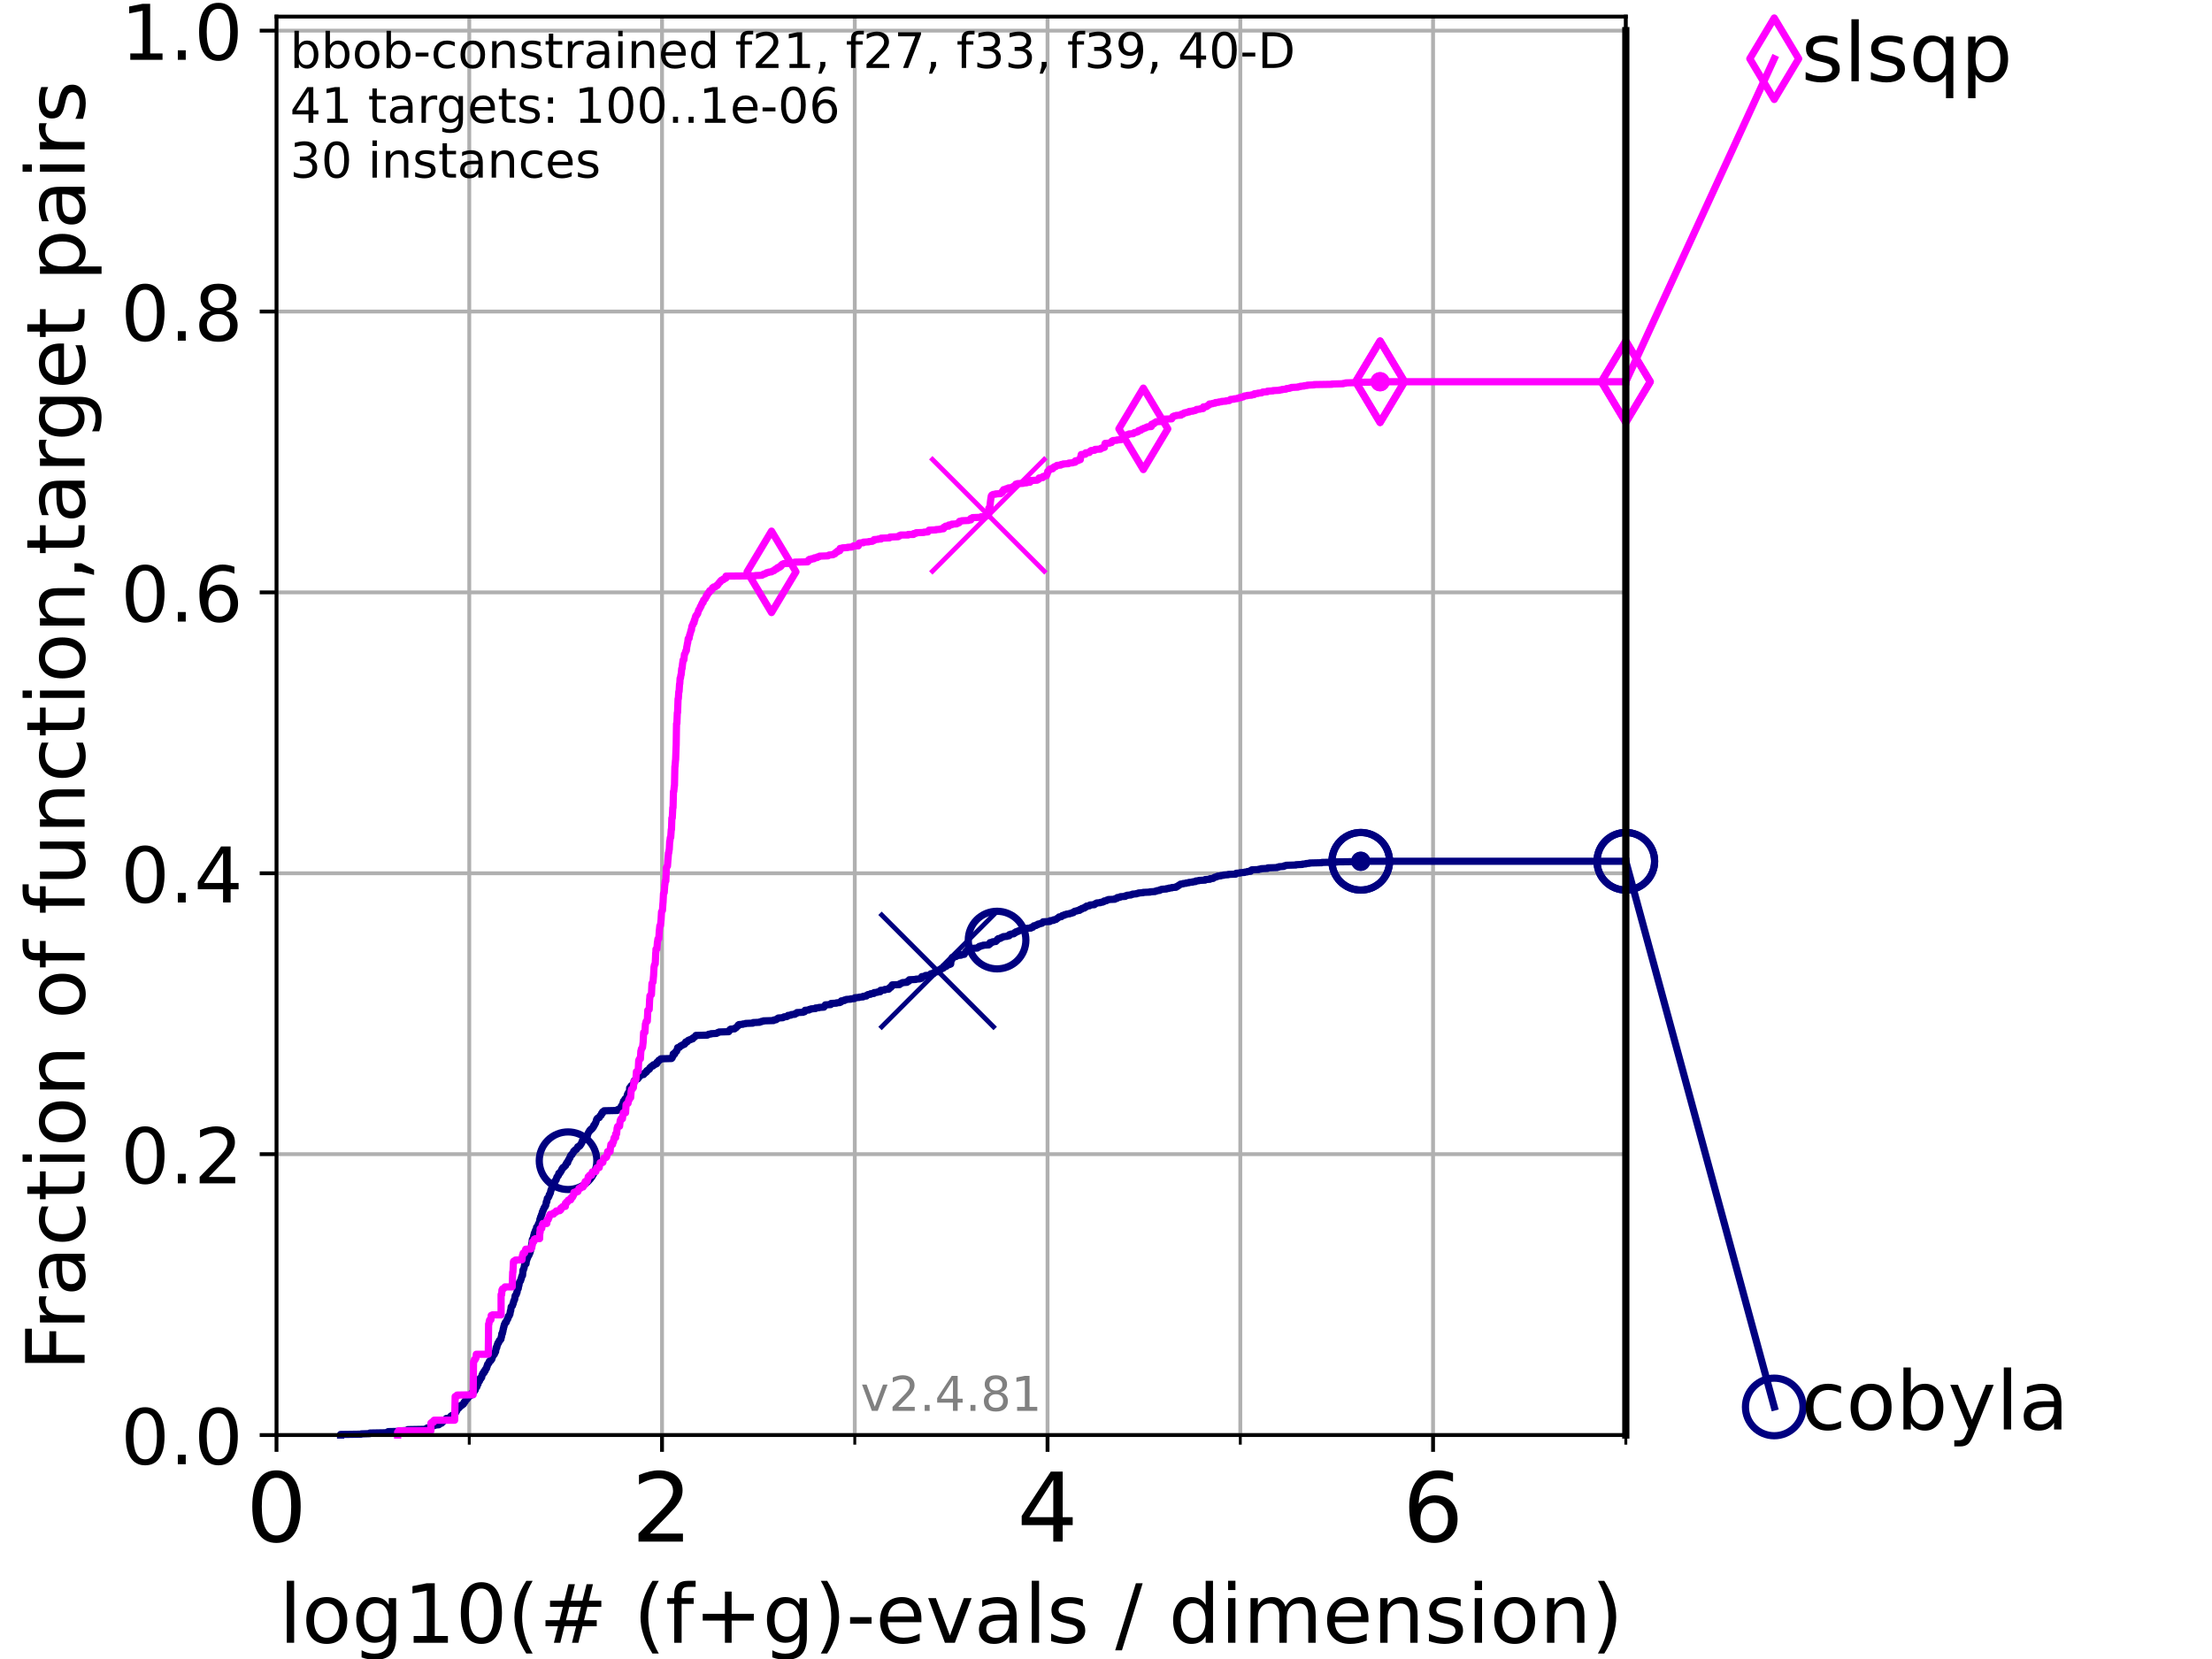 <?xml version="1.0" encoding="utf-8" standalone="no"?>
<!DOCTYPE svg PUBLIC "-//W3C//DTD SVG 1.1//EN"
  "http://www.w3.org/Graphics/SVG/1.1/DTD/svg11.dtd">
<!-- Created with matplotlib (https://matplotlib.org/) -->
<svg height="345.6pt" version="1.1" viewBox="0 0 460.8 345.6" width="460.8pt" xmlns="http://www.w3.org/2000/svg" xmlns:xlink="http://www.w3.org/1999/xlink">
 <defs>
  <style type="text/css">*{stroke-linecap:butt;stroke-linejoin:round;}</style>
 </defs>
 <g id="figure_1">
  <g id="patch_1">
   <path d="M 0 345.6 
L 460.8 345.6 
L 460.8 0 
L 0 0 
z
" style="fill:#ffffff;"/>
  </g>
  <g id="axes_1">
   <g id="patch_2">
    <path d="M 57.6 298.944 
L 338.688 298.944 
L 338.688 3.456 
L 57.6 3.456 
z
" style="fill:#ffffff;"/>
   </g>
   <g id="matplotlib.axis_1">
    <g id="xtick_1">
     <g id="line2d_1">
      <path clip-path="url(#pe7b977a54d)" d="M 57.6 298.944 
L 57.6 3.456 
" style="fill:none;stroke:#b0b0b0;stroke-linecap:square;stroke-width:0.8;"/>
     </g>
     <g id="line2d_2">
      <defs>
       <path d="M 0 0 
L 0 3.5 
" id="m6e71f85b6f" style="stroke:#000000;stroke-width:0.8;"/>
      </defs>
      <g>
       <use style="stroke:#000000;stroke-width:0.8;" x="57.6" xlink:href="#m6e71f85b6f" y="298.944"/>
      </g>
     </g>
     <g id="text_1">
      <!-- 0 -->
      <g transform="translate(51.237 321.141)scale(0.2 -0.2)">
       <defs>
        <path d="M 31.781 66.406 
Q 24.172 66.406 20.328 58.906 
Q 16.5 51.422 16.5 36.375 
Q 16.5 21.391 20.328 13.891 
Q 24.172 6.391 31.781 6.391 
Q 39.453 6.391 43.281 13.891 
Q 47.125 21.391 47.125 36.375 
Q 47.125 51.422 43.281 58.906 
Q 39.453 66.406 31.781 66.406 
z
M 31.781 74.219 
Q 44.047 74.219 50.516 64.516 
Q 56.984 54.828 56.984 36.375 
Q 56.984 17.969 50.516 8.266 
Q 44.047 -1.422 31.781 -1.422 
Q 19.531 -1.422 13.062 8.266 
Q 6.594 17.969 6.594 36.375 
Q 6.594 54.828 13.062 64.516 
Q 19.531 74.219 31.781 74.219 
z
" id="DejaVuSans-48"/>
       </defs>
       <use xlink:href="#DejaVuSans-48"/>
      </g>
     </g>
    </g>
    <g id="xtick_2">
     <g id="line2d_3">
      <path clip-path="url(#pe7b977a54d)" d="M 137.911 298.944 
L 137.911 3.456 
" style="fill:none;stroke:#b0b0b0;stroke-linecap:square;stroke-width:0.8;"/>
     </g>
     <g id="line2d_4">
      <g>
       <use style="stroke:#000000;stroke-width:0.8;" x="137.911" xlink:href="#m6e71f85b6f" y="298.944"/>
      </g>
     </g>
     <g id="text_2">
      <!-- 2 -->
      <g transform="translate(131.548 321.141)scale(0.2 -0.2)">
       <defs>
        <path d="M 19.188 8.297 
L 53.609 8.297 
L 53.609 0 
L 7.328 0 
L 7.328 8.297 
Q 12.938 14.109 22.625 23.891 
Q 32.328 33.688 34.812 36.531 
Q 39.547 41.844 41.422 45.531 
Q 43.312 49.219 43.312 52.781 
Q 43.312 58.594 39.234 62.25 
Q 35.156 65.922 28.609 65.922 
Q 23.969 65.922 18.812 64.312 
Q 13.672 62.703 7.812 59.422 
L 7.812 69.391 
Q 13.766 71.781 18.938 73 
Q 24.125 74.219 28.422 74.219 
Q 39.75 74.219 46.484 68.547 
Q 53.219 62.891 53.219 53.422 
Q 53.219 48.922 51.531 44.891 
Q 49.859 40.875 45.406 35.406 
Q 44.188 33.984 37.641 27.219 
Q 31.109 20.453 19.188 8.297 
z
" id="DejaVuSans-50"/>
       </defs>
       <use xlink:href="#DejaVuSans-50"/>
      </g>
     </g>
    </g>
    <g id="xtick_3">
     <g id="line2d_5">
      <path clip-path="url(#pe7b977a54d)" d="M 218.222 298.944 
L 218.222 3.456 
" style="fill:none;stroke:#b0b0b0;stroke-linecap:square;stroke-width:0.8;"/>
     </g>
     <g id="line2d_6">
      <g>
       <use style="stroke:#000000;stroke-width:0.8;" x="218.222" xlink:href="#m6e71f85b6f" y="298.944"/>
      </g>
     </g>
     <g id="text_3">
      <!-- 4 -->
      <g transform="translate(211.859 321.141)scale(0.2 -0.2)">
       <defs>
        <path d="M 37.797 64.312 
L 12.891 25.391 
L 37.797 25.391 
z
M 35.203 72.906 
L 47.609 72.906 
L 47.609 25.391 
L 58.016 25.391 
L 58.016 17.188 
L 47.609 17.188 
L 47.609 0 
L 37.797 0 
L 37.797 17.188 
L 4.891 17.188 
L 4.891 26.703 
z
" id="DejaVuSans-52"/>
       </defs>
       <use xlink:href="#DejaVuSans-52"/>
      </g>
     </g>
    </g>
    <g id="xtick_4">
     <g id="line2d_7">
      <path clip-path="url(#pe7b977a54d)" d="M 298.533 298.944 
L 298.533 3.456 
" style="fill:none;stroke:#b0b0b0;stroke-linecap:square;stroke-width:0.8;"/>
     </g>
     <g id="line2d_8">
      <g>
       <use style="stroke:#000000;stroke-width:0.8;" x="298.533" xlink:href="#m6e71f85b6f" y="298.944"/>
      </g>
     </g>
     <g id="text_4">
      <!-- 6 -->
      <g transform="translate(292.17 321.141)scale(0.2 -0.2)">
       <defs>
        <path d="M 33.016 40.375 
Q 26.375 40.375 22.484 35.828 
Q 18.609 31.297 18.609 23.391 
Q 18.609 15.531 22.484 10.953 
Q 26.375 6.391 33.016 6.391 
Q 39.656 6.391 43.531 10.953 
Q 47.406 15.531 47.406 23.391 
Q 47.406 31.297 43.531 35.828 
Q 39.656 40.375 33.016 40.375 
z
M 52.594 71.297 
L 52.594 62.312 
Q 48.875 64.062 45.094 64.984 
Q 41.312 65.922 37.594 65.922 
Q 27.828 65.922 22.672 59.328 
Q 17.531 52.734 16.797 39.406 
Q 19.672 43.656 24.016 45.922 
Q 28.375 48.188 33.594 48.188 
Q 44.578 48.188 50.953 41.516 
Q 57.328 34.859 57.328 23.391 
Q 57.328 12.156 50.688 5.359 
Q 44.047 -1.422 33.016 -1.422 
Q 20.359 -1.422 13.672 8.266 
Q 6.984 17.969 6.984 36.375 
Q 6.984 53.656 15.188 63.938 
Q 23.391 74.219 37.203 74.219 
Q 40.922 74.219 44.703 73.484 
Q 48.484 72.75 52.594 71.297 
z
" id="DejaVuSans-54"/>
       </defs>
       <use xlink:href="#DejaVuSans-54"/>
      </g>
     </g>
    </g>
    <g id="xtick_5">
     <g id="line2d_9">
      <path clip-path="url(#pe7b977a54d)" d="M 97.755 298.944 
L 97.755 3.456 
" style="fill:none;stroke:#b0b0b0;stroke-linecap:square;stroke-width:0.8;"/>
     </g>
     <g id="line2d_10">
      <defs>
       <path d="M 0 0 
L 0 2 
" id="m5b167e08ba" style="stroke:#000000;stroke-width:0.6;"/>
      </defs>
      <g>
       <use style="stroke:#000000;stroke-width:0.6;" x="97.755" xlink:href="#m5b167e08ba" y="298.944"/>
      </g>
     </g>
    </g>
    <g id="xtick_6">
     <g id="line2d_11">
      <path clip-path="url(#pe7b977a54d)" d="M 178.066 298.944 
L 178.066 3.456 
" style="fill:none;stroke:#b0b0b0;stroke-linecap:square;stroke-width:0.8;"/>
     </g>
     <g id="line2d_12">
      <g>
       <use style="stroke:#000000;stroke-width:0.6;" x="178.066" xlink:href="#m5b167e08ba" y="298.944"/>
      </g>
     </g>
    </g>
    <g id="xtick_7">
     <g id="line2d_13">
      <path clip-path="url(#pe7b977a54d)" d="M 258.377 298.944 
L 258.377 3.456 
" style="fill:none;stroke:#b0b0b0;stroke-linecap:square;stroke-width:0.8;"/>
     </g>
     <g id="line2d_14">
      <g>
       <use style="stroke:#000000;stroke-width:0.6;" x="258.377" xlink:href="#m5b167e08ba" y="298.944"/>
      </g>
     </g>
    </g>
    <g id="xtick_8">
     <g id="line2d_15">
      <path clip-path="url(#pe7b977a54d)" d="M 338.688 298.944 
L 338.688 3.456 
" style="fill:none;stroke:#b0b0b0;stroke-linecap:square;stroke-width:0.8;"/>
     </g>
     <g id="line2d_16">
      <g>
       <use style="stroke:#000000;stroke-width:0.6;" x="338.688" xlink:href="#m5b167e08ba" y="298.944"/>
      </g>
     </g>
    </g>
    <g id="text_5">
     <!-- log10(# (f+g)-evals / dimension) -->
     <g transform="translate(58.145 342.218)scale(0.17 -0.17)">
      <defs>
       <path d="M 9.422 75.984 
L 18.406 75.984 
L 18.406 0 
L 9.422 0 
z
" id="DejaVuSans-108"/>
       <path d="M 30.609 48.391 
Q 23.391 48.391 19.188 42.75 
Q 14.984 37.109 14.984 27.297 
Q 14.984 17.484 19.156 11.844 
Q 23.344 6.203 30.609 6.203 
Q 37.797 6.203 41.984 11.859 
Q 46.188 17.531 46.188 27.297 
Q 46.188 37.016 41.984 42.703 
Q 37.797 48.391 30.609 48.391 
z
M 30.609 56 
Q 42.328 56 49.016 48.375 
Q 55.719 40.766 55.719 27.297 
Q 55.719 13.875 49.016 6.219 
Q 42.328 -1.422 30.609 -1.422 
Q 18.844 -1.422 12.172 6.219 
Q 5.516 13.875 5.516 27.297 
Q 5.516 40.766 12.172 48.375 
Q 18.844 56 30.609 56 
z
" id="DejaVuSans-111"/>
       <path d="M 45.406 27.984 
Q 45.406 37.75 41.375 43.109 
Q 37.359 48.484 30.078 48.484 
Q 22.859 48.484 18.828 43.109 
Q 14.797 37.75 14.797 27.984 
Q 14.797 18.266 18.828 12.891 
Q 22.859 7.516 30.078 7.516 
Q 37.359 7.516 41.375 12.891 
Q 45.406 18.266 45.406 27.984 
z
M 54.391 6.781 
Q 54.391 -7.172 48.188 -13.984 
Q 42 -20.797 29.203 -20.797 
Q 24.469 -20.797 20.266 -20.094 
Q 16.062 -19.391 12.109 -17.922 
L 12.109 -9.188 
Q 16.062 -11.328 19.922 -12.344 
Q 23.781 -13.375 27.781 -13.375 
Q 36.625 -13.375 41.016 -8.766 
Q 45.406 -4.156 45.406 5.172 
L 45.406 9.625 
Q 42.625 4.781 38.281 2.391 
Q 33.938 0 27.875 0 
Q 17.828 0 11.672 7.656 
Q 5.516 15.328 5.516 27.984 
Q 5.516 40.672 11.672 48.328 
Q 17.828 56 27.875 56 
Q 33.938 56 38.281 53.609 
Q 42.625 51.219 45.406 46.391 
L 45.406 54.688 
L 54.391 54.688 
z
" id="DejaVuSans-103"/>
       <path d="M 12.406 8.297 
L 28.516 8.297 
L 28.516 63.922 
L 10.984 60.406 
L 10.984 69.391 
L 28.422 72.906 
L 38.281 72.906 
L 38.281 8.297 
L 54.391 8.297 
L 54.391 0 
L 12.406 0 
z
" id="DejaVuSans-49"/>
       <path d="M 31 75.875 
Q 24.469 64.656 21.281 53.656 
Q 18.109 42.672 18.109 31.391 
Q 18.109 20.125 21.312 9.062 
Q 24.516 -2 31 -13.188 
L 23.188 -13.188 
Q 15.875 -1.703 12.234 9.375 
Q 8.594 20.453 8.594 31.391 
Q 8.594 42.281 12.203 53.312 
Q 15.828 64.359 23.188 75.875 
z
" id="DejaVuSans-40"/>
       <path d="M 51.125 44 
L 36.922 44 
L 32.812 27.688 
L 47.125 27.688 
z
M 43.797 71.781 
L 38.719 51.516 
L 52.984 51.516 
L 58.109 71.781 
L 65.922 71.781 
L 60.891 51.516 
L 76.125 51.516 
L 76.125 44 
L 58.984 44 
L 54.984 27.688 
L 70.516 27.688 
L 70.516 20.219 
L 53.078 20.219 
L 48 0 
L 40.188 0 
L 45.219 20.219 
L 30.906 20.219 
L 25.875 0 
L 18.016 0 
L 23.094 20.219 
L 7.719 20.219 
L 7.719 27.688 
L 24.906 27.688 
L 29 44 
L 13.281 44 
L 13.281 51.516 
L 30.906 51.516 
L 35.891 71.781 
z
" id="DejaVuSans-35"/>
       <path id="DejaVuSans-32"/>
       <path d="M 37.109 75.984 
L 37.109 68.5 
L 28.516 68.5 
Q 23.688 68.5 21.797 66.547 
Q 19.922 64.594 19.922 59.516 
L 19.922 54.688 
L 34.719 54.688 
L 34.719 47.703 
L 19.922 47.703 
L 19.922 0 
L 10.891 0 
L 10.891 47.703 
L 2.297 47.703 
L 2.297 54.688 
L 10.891 54.688 
L 10.891 58.5 
Q 10.891 67.625 15.141 71.797 
Q 19.391 75.984 28.609 75.984 
z
" id="DejaVuSans-102"/>
       <path d="M 46 62.703 
L 46 35.5 
L 73.188 35.5 
L 73.188 27.203 
L 46 27.203 
L 46 0 
L 37.797 0 
L 37.797 27.203 
L 10.594 27.203 
L 10.594 35.5 
L 37.797 35.5 
L 37.797 62.703 
z
" id="DejaVuSans-43"/>
       <path d="M 8.016 75.875 
L 15.828 75.875 
Q 23.141 64.359 26.781 53.312 
Q 30.422 42.281 30.422 31.391 
Q 30.422 20.453 26.781 9.375 
Q 23.141 -1.703 15.828 -13.188 
L 8.016 -13.188 
Q 14.5 -2 17.703 9.062 
Q 20.906 20.125 20.906 31.391 
Q 20.906 42.672 17.703 53.656 
Q 14.5 64.656 8.016 75.875 
z
" id="DejaVuSans-41"/>
       <path d="M 4.891 31.391 
L 31.203 31.391 
L 31.203 23.391 
L 4.891 23.391 
z
" id="DejaVuSans-45"/>
       <path d="M 56.203 29.594 
L 56.203 25.203 
L 14.891 25.203 
Q 15.484 15.922 20.484 11.062 
Q 25.484 6.203 34.422 6.203 
Q 39.594 6.203 44.453 7.469 
Q 49.312 8.734 54.109 11.281 
L 54.109 2.781 
Q 49.266 0.734 44.188 -0.344 
Q 39.109 -1.422 33.891 -1.422 
Q 20.797 -1.422 13.156 6.188 
Q 5.516 13.812 5.516 26.812 
Q 5.516 40.234 12.766 48.109 
Q 20.016 56 32.328 56 
Q 43.359 56 49.781 48.891 
Q 56.203 41.797 56.203 29.594 
z
M 47.219 32.234 
Q 47.125 39.594 43.094 43.984 
Q 39.062 48.391 32.422 48.391 
Q 24.906 48.391 20.391 44.141 
Q 15.875 39.891 15.188 32.172 
z
" id="DejaVuSans-101"/>
       <path d="M 2.984 54.688 
L 12.5 54.688 
L 29.594 8.797 
L 46.688 54.688 
L 56.203 54.688 
L 35.688 0 
L 23.484 0 
z
" id="DejaVuSans-118"/>
       <path d="M 34.281 27.484 
Q 23.391 27.484 19.188 25 
Q 14.984 22.516 14.984 16.5 
Q 14.984 11.719 18.141 8.906 
Q 21.297 6.109 26.703 6.109 
Q 34.188 6.109 38.703 11.406 
Q 43.219 16.703 43.219 25.484 
L 43.219 27.484 
z
M 52.203 31.203 
L 52.203 0 
L 43.219 0 
L 43.219 8.297 
Q 40.141 3.328 35.547 0.953 
Q 30.953 -1.422 24.312 -1.422 
Q 15.922 -1.422 10.953 3.297 
Q 6 8.016 6 15.922 
Q 6 25.141 12.172 29.828 
Q 18.359 34.516 30.609 34.516 
L 43.219 34.516 
L 43.219 35.406 
Q 43.219 41.609 39.141 45 
Q 35.062 48.391 27.688 48.391 
Q 23 48.391 18.547 47.266 
Q 14.109 46.141 10.016 43.891 
L 10.016 52.203 
Q 14.938 54.109 19.578 55.047 
Q 24.219 56 28.609 56 
Q 40.484 56 46.344 49.844 
Q 52.203 43.703 52.203 31.203 
z
" id="DejaVuSans-97"/>
       <path d="M 44.281 53.078 
L 44.281 44.578 
Q 40.484 46.531 36.375 47.5 
Q 32.281 48.484 27.875 48.484 
Q 21.188 48.484 17.844 46.438 
Q 14.5 44.391 14.5 40.281 
Q 14.5 37.156 16.891 35.375 
Q 19.281 33.594 26.516 31.984 
L 29.594 31.297 
Q 39.156 29.25 43.188 25.516 
Q 47.219 21.781 47.219 15.094 
Q 47.219 7.469 41.188 3.016 
Q 35.156 -1.422 24.609 -1.422 
Q 20.219 -1.422 15.453 -0.562 
Q 10.688 0.297 5.422 2 
L 5.422 11.281 
Q 10.406 8.688 15.234 7.391 
Q 20.062 6.109 24.812 6.109 
Q 31.156 6.109 34.562 8.281 
Q 37.984 10.453 37.984 14.406 
Q 37.984 18.062 35.516 20.016 
Q 33.062 21.969 24.703 23.781 
L 21.578 24.516 
Q 13.234 26.266 9.516 29.906 
Q 5.812 33.547 5.812 39.891 
Q 5.812 47.609 11.281 51.797 
Q 16.75 56 26.812 56 
Q 31.781 56 36.172 55.266 
Q 40.578 54.547 44.281 53.078 
z
" id="DejaVuSans-115"/>
       <path d="M 25.391 72.906 
L 33.688 72.906 
L 8.297 -9.281 
L 0 -9.281 
z
" id="DejaVuSans-47"/>
       <path d="M 45.406 46.391 
L 45.406 75.984 
L 54.391 75.984 
L 54.391 0 
L 45.406 0 
L 45.406 8.203 
Q 42.578 3.328 38.25 0.953 
Q 33.938 -1.422 27.875 -1.422 
Q 17.969 -1.422 11.734 6.484 
Q 5.516 14.406 5.516 27.297 
Q 5.516 40.188 11.734 48.094 
Q 17.969 56 27.875 56 
Q 33.938 56 38.25 53.625 
Q 42.578 51.266 45.406 46.391 
z
M 14.797 27.297 
Q 14.797 17.391 18.875 11.75 
Q 22.953 6.109 30.078 6.109 
Q 37.203 6.109 41.297 11.75 
Q 45.406 17.391 45.406 27.297 
Q 45.406 37.203 41.297 42.844 
Q 37.203 48.484 30.078 48.484 
Q 22.953 48.484 18.875 42.844 
Q 14.797 37.203 14.797 27.297 
z
" id="DejaVuSans-100"/>
       <path d="M 9.422 54.688 
L 18.406 54.688 
L 18.406 0 
L 9.422 0 
z
M 9.422 75.984 
L 18.406 75.984 
L 18.406 64.594 
L 9.422 64.594 
z
" id="DejaVuSans-105"/>
       <path d="M 52 44.188 
Q 55.375 50.25 60.062 53.125 
Q 64.75 56 71.094 56 
Q 79.641 56 84.281 50.016 
Q 88.922 44.047 88.922 33.016 
L 88.922 0 
L 79.891 0 
L 79.891 32.719 
Q 79.891 40.578 77.094 44.375 
Q 74.312 48.188 68.609 48.188 
Q 61.625 48.188 57.562 43.547 
Q 53.516 38.922 53.516 30.906 
L 53.516 0 
L 44.484 0 
L 44.484 32.719 
Q 44.484 40.625 41.703 44.406 
Q 38.922 48.188 33.109 48.188 
Q 26.219 48.188 22.156 43.531 
Q 18.109 38.875 18.109 30.906 
L 18.109 0 
L 9.078 0 
L 9.078 54.688 
L 18.109 54.688 
L 18.109 46.188 
Q 21.188 51.219 25.484 53.609 
Q 29.781 56 35.688 56 
Q 41.656 56 45.828 52.969 
Q 50 49.953 52 44.188 
z
" id="DejaVuSans-109"/>
       <path d="M 54.891 33.016 
L 54.891 0 
L 45.906 0 
L 45.906 32.719 
Q 45.906 40.484 42.875 44.328 
Q 39.844 48.188 33.797 48.188 
Q 26.516 48.188 22.312 43.547 
Q 18.109 38.922 18.109 30.906 
L 18.109 0 
L 9.078 0 
L 9.078 54.688 
L 18.109 54.688 
L 18.109 46.188 
Q 21.344 51.125 25.703 53.562 
Q 30.078 56 35.797 56 
Q 45.219 56 50.047 50.172 
Q 54.891 44.344 54.891 33.016 
z
" id="DejaVuSans-110"/>
      </defs>
      <use xlink:href="#DejaVuSans-108"/>
      <use x="27.783" xlink:href="#DejaVuSans-111"/>
      <use x="88.965" xlink:href="#DejaVuSans-103"/>
      <use x="152.441" xlink:href="#DejaVuSans-49"/>
      <use x="216.064" xlink:href="#DejaVuSans-48"/>
      <use x="279.688" xlink:href="#DejaVuSans-40"/>
      <use x="318.701" xlink:href="#DejaVuSans-35"/>
      <use x="402.49" xlink:href="#DejaVuSans-32"/>
      <use x="434.277" xlink:href="#DejaVuSans-40"/>
      <use x="473.291" xlink:href="#DejaVuSans-102"/>
      <use x="508.496" xlink:href="#DejaVuSans-43"/>
      <use x="592.285" xlink:href="#DejaVuSans-103"/>
      <use x="655.762" xlink:href="#DejaVuSans-41"/>
      <use x="694.775" xlink:href="#DejaVuSans-45"/>
      <use x="730.859" xlink:href="#DejaVuSans-101"/>
      <use x="792.383" xlink:href="#DejaVuSans-118"/>
      <use x="851.562" xlink:href="#DejaVuSans-97"/>
      <use x="912.842" xlink:href="#DejaVuSans-108"/>
      <use x="940.625" xlink:href="#DejaVuSans-115"/>
      <use x="992.725" xlink:href="#DejaVuSans-32"/>
      <use x="1024.512" xlink:href="#DejaVuSans-47"/>
      <use x="1058.203" xlink:href="#DejaVuSans-32"/>
      <use x="1089.99" xlink:href="#DejaVuSans-100"/>
      <use x="1153.467" xlink:href="#DejaVuSans-105"/>
      <use x="1181.25" xlink:href="#DejaVuSans-109"/>
      <use x="1278.662" xlink:href="#DejaVuSans-101"/>
      <use x="1340.186" xlink:href="#DejaVuSans-110"/>
      <use x="1403.564" xlink:href="#DejaVuSans-115"/>
      <use x="1455.664" xlink:href="#DejaVuSans-105"/>
      <use x="1483.447" xlink:href="#DejaVuSans-111"/>
      <use x="1544.629" xlink:href="#DejaVuSans-110"/>
      <use x="1608.008" xlink:href="#DejaVuSans-41"/>
     </g>
    </g>
   </g>
   <g id="matplotlib.axis_2">
    <g id="ytick_1">
     <g id="line2d_17">
      <path clip-path="url(#pe7b977a54d)" d="M 57.6 298.944 
L 338.688 298.944 
" style="fill:none;stroke:#b0b0b0;stroke-linecap:square;stroke-width:0.8;"/>
     </g>
     <g id="line2d_18">
      <defs>
       <path d="M 0 0 
L -3.5 0 
" id="m0bde0a2cb5" style="stroke:#000000;stroke-width:0.8;"/>
      </defs>
      <g>
       <use style="stroke:#000000;stroke-width:0.8;" x="57.6" xlink:href="#m0bde0a2cb5" y="298.944"/>
      </g>
     </g>
     <g id="text_6">
      <!-- 0.0 -->
      <g transform="translate(25.155 305.023)scale(0.16 -0.16)">
       <defs>
        <path d="M 10.688 12.406 
L 21 12.406 
L 21 0 
L 10.688 0 
z
" id="DejaVuSans-46"/>
       </defs>
       <use xlink:href="#DejaVuSans-48"/>
       <use x="63.623" xlink:href="#DejaVuSans-46"/>
       <use x="95.41" xlink:href="#DejaVuSans-48"/>
      </g>
     </g>
    </g>
    <g id="ytick_2">
     <g id="line2d_19">
      <path clip-path="url(#pe7b977a54d)" d="M 57.6 240.432 
L 338.688 240.432 
" style="fill:none;stroke:#b0b0b0;stroke-linecap:square;stroke-width:0.8;"/>
     </g>
     <g id="line2d_20">
      <g>
       <use style="stroke:#000000;stroke-width:0.8;" x="57.6" xlink:href="#m0bde0a2cb5" y="240.432"/>
      </g>
     </g>
     <g id="text_7">
      <!-- 0.2 -->
      <g transform="translate(25.155 246.51)scale(0.16 -0.16)">
       <use xlink:href="#DejaVuSans-48"/>
       <use x="63.623" xlink:href="#DejaVuSans-46"/>
       <use x="95.41" xlink:href="#DejaVuSans-50"/>
      </g>
     </g>
    </g>
    <g id="ytick_3">
     <g id="line2d_21">
      <path clip-path="url(#pe7b977a54d)" d="M 57.6 181.919 
L 338.688 181.919 
" style="fill:none;stroke:#b0b0b0;stroke-linecap:square;stroke-width:0.8;"/>
     </g>
     <g id="line2d_22">
      <g>
       <use style="stroke:#000000;stroke-width:0.8;" x="57.6" xlink:href="#m0bde0a2cb5" y="181.919"/>
      </g>
     </g>
     <g id="text_8">
      <!-- 0.4 -->
      <g transform="translate(25.155 187.998)scale(0.16 -0.16)">
       <use xlink:href="#DejaVuSans-48"/>
       <use x="63.623" xlink:href="#DejaVuSans-46"/>
       <use x="95.41" xlink:href="#DejaVuSans-52"/>
      </g>
     </g>
    </g>
    <g id="ytick_4">
     <g id="line2d_23">
      <path clip-path="url(#pe7b977a54d)" d="M 57.6 123.407 
L 338.688 123.407 
" style="fill:none;stroke:#b0b0b0;stroke-linecap:square;stroke-width:0.8;"/>
     </g>
     <g id="line2d_24">
      <g>
       <use style="stroke:#000000;stroke-width:0.8;" x="57.6" xlink:href="#m0bde0a2cb5" y="123.407"/>
      </g>
     </g>
     <g id="text_9">
      <!-- 0.6 -->
      <g transform="translate(25.155 129.485)scale(0.16 -0.16)">
       <use xlink:href="#DejaVuSans-48"/>
       <use x="63.623" xlink:href="#DejaVuSans-46"/>
       <use x="95.41" xlink:href="#DejaVuSans-54"/>
      </g>
     </g>
    </g>
    <g id="ytick_5">
     <g id="line2d_25">
      <path clip-path="url(#pe7b977a54d)" d="M 57.6 64.894 
L 338.688 64.894 
" style="fill:none;stroke:#b0b0b0;stroke-linecap:square;stroke-width:0.8;"/>
     </g>
     <g id="line2d_26">
      <g>
       <use style="stroke:#000000;stroke-width:0.8;" x="57.6" xlink:href="#m0bde0a2cb5" y="64.894"/>
      </g>
     </g>
     <g id="text_10">
      <!-- 0.8 -->
      <g transform="translate(25.155 70.973)scale(0.16 -0.16)">
       <defs>
        <path d="M 31.781 34.625 
Q 24.75 34.625 20.719 30.859 
Q 16.703 27.094 16.703 20.516 
Q 16.703 13.922 20.719 10.156 
Q 24.75 6.391 31.781 6.391 
Q 38.812 6.391 42.859 10.172 
Q 46.922 13.969 46.922 20.516 
Q 46.922 27.094 42.891 30.859 
Q 38.875 34.625 31.781 34.625 
z
M 21.922 38.812 
Q 15.578 40.375 12.031 44.719 
Q 8.5 49.078 8.5 55.328 
Q 8.5 64.062 14.719 69.141 
Q 20.953 74.219 31.781 74.219 
Q 42.672 74.219 48.875 69.141 
Q 55.078 64.062 55.078 55.328 
Q 55.078 49.078 51.531 44.719 
Q 48 40.375 41.703 38.812 
Q 48.828 37.156 52.797 32.312 
Q 56.781 27.484 56.781 20.516 
Q 56.781 9.906 50.312 4.234 
Q 43.844 -1.422 31.781 -1.422 
Q 19.734 -1.422 13.25 4.234 
Q 6.781 9.906 6.781 20.516 
Q 6.781 27.484 10.781 32.312 
Q 14.797 37.156 21.922 38.812 
z
M 18.312 54.391 
Q 18.312 48.734 21.844 45.562 
Q 25.391 42.391 31.781 42.391 
Q 38.141 42.391 41.719 45.562 
Q 45.312 48.734 45.312 54.391 
Q 45.312 60.062 41.719 63.234 
Q 38.141 66.406 31.781 66.406 
Q 25.391 66.406 21.844 63.234 
Q 18.312 60.062 18.312 54.391 
z
" id="DejaVuSans-56"/>
       </defs>
       <use xlink:href="#DejaVuSans-48"/>
       <use x="63.623" xlink:href="#DejaVuSans-46"/>
       <use x="95.41" xlink:href="#DejaVuSans-56"/>
      </g>
     </g>
    </g>
    <g id="ytick_6">
     <g id="line2d_27">
      <path clip-path="url(#pe7b977a54d)" d="M 57.6 6.382 
L 338.688 6.382 
" style="fill:none;stroke:#b0b0b0;stroke-linecap:square;stroke-width:0.8;"/>
     </g>
     <g id="line2d_28">
      <g>
       <use style="stroke:#000000;stroke-width:0.8;" x="57.6" xlink:href="#m0bde0a2cb5" y="6.382"/>
      </g>
     </g>
     <g id="text_11">
      <!-- 1.0 -->
      <g transform="translate(25.155 12.46)scale(0.16 -0.16)">
       <use xlink:href="#DejaVuSans-49"/>
       <use x="63.623" xlink:href="#DejaVuSans-46"/>
       <use x="95.41" xlink:href="#DejaVuSans-48"/>
      </g>
     </g>
    </g>
    <g id="text_12">
     <!-- Fraction of function,target pairs -->
     <g transform="translate(17.62 285.585)rotate(-90)scale(0.17 -0.17)">
      <defs>
       <path d="M 9.812 72.906 
L 51.703 72.906 
L 51.703 64.594 
L 19.672 64.594 
L 19.672 43.109 
L 48.578 43.109 
L 48.578 34.812 
L 19.672 34.812 
L 19.672 0 
L 9.812 0 
z
" id="DejaVuSans-70"/>
       <path d="M 41.109 46.297 
Q 39.594 47.172 37.812 47.578 
Q 36.031 48 33.891 48 
Q 26.266 48 22.188 43.047 
Q 18.109 38.094 18.109 28.812 
L 18.109 0 
L 9.078 0 
L 9.078 54.688 
L 18.109 54.688 
L 18.109 46.188 
Q 20.953 51.172 25.484 53.578 
Q 30.031 56 36.531 56 
Q 37.453 56 38.578 55.875 
Q 39.703 55.766 41.062 55.516 
z
" id="DejaVuSans-114"/>
       <path d="M 48.781 52.594 
L 48.781 44.188 
Q 44.969 46.297 41.141 47.344 
Q 37.312 48.391 33.406 48.391 
Q 24.656 48.391 19.812 42.844 
Q 14.984 37.312 14.984 27.297 
Q 14.984 17.281 19.812 11.734 
Q 24.656 6.203 33.406 6.203 
Q 37.312 6.203 41.141 7.25 
Q 44.969 8.297 48.781 10.406 
L 48.781 2.094 
Q 45.016 0.344 40.984 -0.531 
Q 36.969 -1.422 32.422 -1.422 
Q 20.062 -1.422 12.781 6.344 
Q 5.516 14.109 5.516 27.297 
Q 5.516 40.672 12.859 48.328 
Q 20.219 56 33.016 56 
Q 37.156 56 41.109 55.141 
Q 45.062 54.297 48.781 52.594 
z
" id="DejaVuSans-99"/>
       <path d="M 18.312 70.219 
L 18.312 54.688 
L 36.812 54.688 
L 36.812 47.703 
L 18.312 47.703 
L 18.312 18.016 
Q 18.312 11.328 20.141 9.422 
Q 21.969 7.516 27.594 7.516 
L 36.812 7.516 
L 36.812 0 
L 27.594 0 
Q 17.188 0 13.234 3.875 
Q 9.281 7.766 9.281 18.016 
L 9.281 47.703 
L 2.688 47.703 
L 2.688 54.688 
L 9.281 54.688 
L 9.281 70.219 
z
" id="DejaVuSans-116"/>
       <path d="M 8.5 21.578 
L 8.5 54.688 
L 17.484 54.688 
L 17.484 21.922 
Q 17.484 14.156 20.5 10.266 
Q 23.531 6.391 29.594 6.391 
Q 36.859 6.391 41.078 11.031 
Q 45.312 15.672 45.312 23.688 
L 45.312 54.688 
L 54.297 54.688 
L 54.297 0 
L 45.312 0 
L 45.312 8.406 
Q 42.047 3.422 37.719 1 
Q 33.406 -1.422 27.688 -1.422 
Q 18.266 -1.422 13.375 4.438 
Q 8.5 10.297 8.5 21.578 
z
M 31.109 56 
z
" id="DejaVuSans-117"/>
       <path d="M 11.719 12.406 
L 22.016 12.406 
L 22.016 4 
L 14.016 -11.625 
L 7.719 -11.625 
L 11.719 4 
z
" id="DejaVuSans-44"/>
       <path d="M 18.109 8.203 
L 18.109 -20.797 
L 9.078 -20.797 
L 9.078 54.688 
L 18.109 54.688 
L 18.109 46.391 
Q 20.953 51.266 25.266 53.625 
Q 29.594 56 35.594 56 
Q 45.562 56 51.781 48.094 
Q 58.016 40.188 58.016 27.297 
Q 58.016 14.406 51.781 6.484 
Q 45.562 -1.422 35.594 -1.422 
Q 29.594 -1.422 25.266 0.953 
Q 20.953 3.328 18.109 8.203 
z
M 48.688 27.297 
Q 48.688 37.203 44.609 42.844 
Q 40.531 48.484 33.406 48.484 
Q 26.266 48.484 22.188 42.844 
Q 18.109 37.203 18.109 27.297 
Q 18.109 17.391 22.188 11.75 
Q 26.266 6.109 33.406 6.109 
Q 40.531 6.109 44.609 11.75 
Q 48.688 17.391 48.688 27.297 
z
" id="DejaVuSans-112"/>
      </defs>
      <use xlink:href="#DejaVuSans-70"/>
      <use x="50.27" xlink:href="#DejaVuSans-114"/>
      <use x="91.383" xlink:href="#DejaVuSans-97"/>
      <use x="152.662" xlink:href="#DejaVuSans-99"/>
      <use x="207.643" xlink:href="#DejaVuSans-116"/>
      <use x="246.852" xlink:href="#DejaVuSans-105"/>
      <use x="274.635" xlink:href="#DejaVuSans-111"/>
      <use x="335.816" xlink:href="#DejaVuSans-110"/>
      <use x="399.195" xlink:href="#DejaVuSans-32"/>
      <use x="430.982" xlink:href="#DejaVuSans-111"/>
      <use x="492.164" xlink:href="#DejaVuSans-102"/>
      <use x="527.369" xlink:href="#DejaVuSans-32"/>
      <use x="559.156" xlink:href="#DejaVuSans-102"/>
      <use x="594.361" xlink:href="#DejaVuSans-117"/>
      <use x="657.74" xlink:href="#DejaVuSans-110"/>
      <use x="721.119" xlink:href="#DejaVuSans-99"/>
      <use x="776.1" xlink:href="#DejaVuSans-116"/>
      <use x="815.309" xlink:href="#DejaVuSans-105"/>
      <use x="843.092" xlink:href="#DejaVuSans-111"/>
      <use x="904.273" xlink:href="#DejaVuSans-110"/>
      <use x="967.652" xlink:href="#DejaVuSans-44"/>
      <use x="999.439" xlink:href="#DejaVuSans-116"/>
      <use x="1038.648" xlink:href="#DejaVuSans-97"/>
      <use x="1099.928" xlink:href="#DejaVuSans-114"/>
      <use x="1139.291" xlink:href="#DejaVuSans-103"/>
      <use x="1202.768" xlink:href="#DejaVuSans-101"/>
      <use x="1264.291" xlink:href="#DejaVuSans-116"/>
      <use x="1303.5" xlink:href="#DejaVuSans-32"/>
      <use x="1335.287" xlink:href="#DejaVuSans-112"/>
      <use x="1398.764" xlink:href="#DejaVuSans-97"/>
      <use x="1460.043" xlink:href="#DejaVuSans-105"/>
      <use x="1487.826" xlink:href="#DejaVuSans-114"/>
      <use x="1528.939" xlink:href="#DejaVuSans-115"/>
     </g>
    </g>
   </g>
   <g id="line2d_29">
    <defs>
     <path d="M 0 1.5 
C 0.398 1.5 0.779 1.342 1.061 1.061 
C 1.342 0.779 1.5 0.398 1.5 0 
C 1.5 -0.398 1.342 -0.779 1.061 -1.061 
C 0.779 -1.342 0.398 -1.5 0 -1.5 
C -0.398 -1.5 -0.779 -1.342 -1.061 -1.061 
C -1.342 -0.779 -1.5 -0.398 -1.5 0 
C -1.5 0.398 -1.342 0.779 -1.061 1.061 
C -0.779 1.342 -0.398 1.5 0 1.5 
z
" id="m584fbf0c87" style="stroke:#000080;"/>
    </defs>
    <g>
     <use style="fill:#000080;stroke:#000080;" x="283.471" xlink:href="#m584fbf0c87" y="179.422"/>
     <use style="fill:#000080;stroke:#000080;" x="283.471" xlink:href="#m584fbf0c87" y="179.422"/>
    </g>
   </g>
   <g id="line2d_30">
    <path d="M 70.949 298.944 
L 70.949 298.825 
L 75.242 298.766 
L 75.242 298.706 
L 77.047 298.647 
L 77.047 298.528 
L 80.65 298.468 
L 80.65 298.349 
L 80.881 298.349 
L 80.881 298.23 
L 83.83 298.171 
L 83.83 298.052 
L 84.773 297.993 
L 84.773 297.933 
L 84.956 297.933 
L 84.956 297.814 
L 88.554 297.755 
L 88.554 297.695 
L 88.847 297.636 
L 88.847 297.576 
L 88.992 297.576 
L 88.992 297.457 
L 89.559 297.398 
L 89.559 297.338 
L 89.836 297.338 
L 89.836 297.16 
L 90.108 297.16 
L 90.108 296.982 
L 90.641 296.922 
L 90.641 296.863 
L 91.41 296.803 
L 91.41 296.684 
L 91.659 296.625 
L 91.659 296.565 
L 91.905 296.506 
L 91.905 296.447 
L 92.027 296.447 
L 92.027 296.268 
L 92.147 296.268 
L 92.147 296.149 
L 92.386 296.09 
L 92.386 295.852 
L 92.854 295.792 
L 92.854 295.614 
L 92.969 295.614 
L 92.969 295.495 
L 93.645 295.436 
L 93.755 295.198 
L 93.864 295.198 
L 93.973 294.96 
L 94.188 294.9 
L 94.188 294.841 
L 94.506 294.782 
L 94.611 294.663 
L 94.715 294.663 
L 94.818 294.306 
L 94.921 294.306 
L 95.023 293.949 
L 95.125 293.949 
L 95.226 293.592 
L 95.327 293.592 
L 95.427 293.354 
L 95.625 293.295 
L 95.625 293.057 
L 95.918 292.998 
L 96.015 292.76 
L 96.301 292.7 
L 96.396 292.522 
L 96.583 292.462 
L 96.676 292.106 
L 96.861 292.046 
L 96.952 291.749 
L 97.044 291.749 
L 97.134 291.452 
L 97.314 291.452 
L 97.403 291.214 
L 97.492 291.214 
L 97.492 290.976 
L 97.668 290.976 
L 97.668 290.797 
L 98.015 290.738 
L 98.101 290.441 
L 98.271 290.441 
L 98.355 290.203 
L 98.439 290.203 
L 98.439 290.024 
L 98.689 289.965 
L 98.772 289.787 
L 98.854 289.787 
L 98.935 289.549 
L 99.017 289.549 
L 99.098 289.073 
L 99.178 289.073 
L 99.258 288.895 
L 99.338 288.895 
L 99.418 288.419 
L 99.575 288.359 
L 99.654 287.884 
L 99.732 287.884 
L 99.809 287.705 
L 99.887 287.705 
L 99.964 287.17 
L 100.193 287.17 
L 100.193 286.932 
L 100.344 286.932 
L 100.419 286.397 
L 100.493 286.397 
L 100.568 286.1 
L 100.716 286.1 
L 100.716 285.921 
L 100.862 285.921 
L 100.862 285.624 
L 101.08 285.565 
L 101.152 285.208 
L 101.223 285.208 
L 101.295 285.029 
L 101.366 285.029 
L 101.436 284.613 
L 101.507 284.613 
L 101.577 284.197 
L 101.647 284.197 
L 101.717 284.019 
L 101.855 283.959 
L 101.924 283.602 
L 102.06 283.602 
L 102.06 283.483 
L 102.264 283.424 
L 102.331 283.127 
L 102.465 283.127 
L 102.531 282.71 
L 102.597 282.71 
L 102.663 282.354 
L 102.794 282.354 
L 102.859 282.175 
L 102.989 282.116 
L 103.054 281.818 
L 103.118 281.818 
L 103.182 281.581 
L 103.246 281.581 
L 103.309 280.986 
L 103.372 280.986 
L 103.372 280.689 
L 103.498 280.689 
L 103.561 280.213 
L 103.623 280.213 
L 103.685 279.856 
L 103.747 279.856 
L 103.747 279.737 
L 103.871 279.737 
L 103.932 279.44 
L 103.993 279.44 
L 104.054 279.202 
L 104.235 279.143 
L 104.295 278.964 
L 104.355 278.964 
L 104.415 278.488 
L 104.474 278.488 
L 104.533 277.834 
L 104.651 277.834 
L 104.71 277.359 
L 104.768 277.359 
L 104.826 276.823 
L 104.884 276.823 
L 104.942 276.348 
L 105 276.348 
L 105.057 275.931 
L 105.115 275.931 
L 105.172 275.694 
L 105.285 275.634 
L 105.285 275.456 
L 105.454 275.456 
L 105.51 275.158 
L 105.566 275.158 
L 105.677 274.802 
L 105.788 274.742 
L 105.897 274.207 
L 106.061 274.148 
L 106.169 273.791 
L 106.222 273.791 
L 106.329 273.077 
L 106.383 273.077 
L 106.489 272.245 
L 106.541 272.245 
L 106.646 272.066 
L 106.751 272.007 
L 106.855 271.591 
L 106.906 271.591 
L 107.009 271.055 
L 107.06 271.055 
L 107.162 270.699 
L 107.213 270.699 
L 107.314 269.926 
L 107.415 269.866 
L 107.515 269.628 
L 107.564 269.628 
L 107.664 269.212 
L 107.713 269.212 
L 107.811 268.498 
L 107.957 268.439 
L 108.054 267.785 
L 108.103 267.785 
L 108.199 267.131 
L 108.247 267.131 
L 108.342 266.893 
L 108.437 266.833 
L 108.531 266.417 
L 108.578 266.417 
L 108.671 265.942 
L 108.718 265.942 
L 108.764 265.704 
L 108.857 265.704 
L 108.949 264.574 
L 109.04 264.574 
L 109.132 264.158 
L 109.177 264.158 
L 109.267 263.504 
L 109.402 263.444 
L 109.447 263.266 
L 109.58 263.266 
L 109.668 262.552 
L 109.712 262.552 
L 109.8 262.195 
L 109.843 262.195 
L 109.93 261.779 
L 110.017 261.779 
L 110.103 261.541 
L 110.189 261.482 
L 110.231 261.184 
L 110.317 261.184 
L 110.401 260.887 
L 110.443 260.887 
L 110.485 260.411 
L 110.569 260.411 
L 110.653 259.876 
L 110.694 259.876 
L 110.777 259.044 
L 110.818 259.044 
L 110.901 258.211 
L 110.983 258.152 
L 111.064 257.914 
L 111.105 257.914 
L 111.186 257.379 
L 111.266 257.319 
L 111.306 256.903 
L 111.386 256.903 
L 111.466 256.546 
L 111.506 256.546 
L 111.545 256.308 
L 111.703 256.249 
L 111.781 255.654 
L 111.936 255.595 
L 112.013 255.357 
L 112.128 255.357 
L 112.167 254.941 
L 112.319 254.881 
L 112.394 254.406 
L 112.432 254.406 
L 112.469 253.989 
L 112.544 253.989 
L 112.619 253.514 
L 112.693 253.514 
L 112.804 253.038 
L 112.877 253.038 
L 112.987 252.443 
L 113.059 252.384 
L 113.168 252.027 
L 113.24 251.968 
L 113.347 251.611 
L 113.418 251.551 
L 113.489 251.373 
L 113.56 251.373 
L 113.665 251.076 
L 113.7 251.076 
L 113.804 250.362 
L 113.908 250.362 
L 114.012 249.648 
L 114.08 249.648 
L 114.183 249.47 
L 114.216 249.47 
L 114.318 249.232 
L 114.352 249.232 
L 114.419 248.875 
L 114.486 248.875 
L 114.586 248.578 
L 114.652 248.519 
L 114.751 247.983 
L 114.784 247.983 
L 114.882 247.627 
L 114.98 247.567 
L 115.077 247.27 
L 115.141 247.21 
L 115.238 246.854 
L 115.333 246.854 
L 115.429 246.437 
L 115.492 246.437 
L 115.523 246.14 
L 115.68 246.081 
L 115.742 245.843 
L 115.866 245.783 
L 115.959 245.367 
L 115.989 245.367 
L 116.02 245.189 
L 116.142 245.129 
L 116.203 244.951 
L 116.323 244.891 
L 116.413 244.416 
L 116.651 244.356 
L 116.68 244.178 
L 116.798 244.118 
L 116.885 243.94 
L 116.914 243.94 
L 116.972 243.702 
L 117.03 243.702 
L 117.088 243.464 
L 117.203 243.405 
L 117.26 243.226 
L 117.458 243.167 
L 117.542 243.048 
L 117.626 242.988 
L 117.682 242.87 
L 117.821 242.81 
L 117.931 242.453 
L 118.013 242.394 
L 118.067 242.215 
L 118.257 242.215 
L 118.337 241.799 
L 118.391 241.799 
L 118.471 241.561 
L 118.524 241.561 
L 118.629 241.264 
L 118.734 241.205 
L 118.839 240.788 
L 118.865 240.788 
L 118.968 240.61 
L 119.148 240.55 
L 119.225 240.313 
L 119.276 240.313 
L 119.377 240.134 
L 119.453 240.075 
L 119.503 239.837 
L 119.628 239.777 
L 119.628 239.718 
L 119.801 239.658 
L 119.875 239.48 
L 120.094 239.421 
L 120.191 239.242 
L 120.263 239.183 
L 120.358 238.885 
L 120.666 238.826 
L 120.736 238.648 
L 120.852 238.648 
L 120.945 238.41 
L 121.06 238.35 
L 121.151 238.053 
L 121.219 238.053 
L 121.31 237.637 
L 121.4 237.577 
L 121.4 237.518 
L 121.712 237.458 
L 121.8 237.22 
L 121.931 237.161 
L 121.997 236.923 
L 122.127 236.864 
L 122.234 236.685 
L 122.362 236.626 
L 122.447 236.21 
L 122.489 236.21 
L 122.594 235.912 
L 122.657 235.853 
L 122.741 235.674 
L 122.803 235.674 
L 122.844 235.496 
L 123.03 235.437 
L 123.05 235.258 
L 123.294 235.199 
L 123.334 235.02 
L 123.494 234.961 
L 123.594 234.723 
L 123.653 234.723 
L 123.692 234.426 
L 123.849 234.366 
L 123.947 234.069 
L 124.043 234.009 
L 124.14 233.712 
L 124.178 233.653 
L 124.274 233.236 
L 124.312 233.236 
L 124.407 232.999 
L 124.576 232.939 
L 124.576 232.88 
L 124.836 232.82 
L 124.928 232.582 
L 125.002 232.523 
L 125.038 232.404 
L 125.22 232.344 
L 125.328 231.928 
L 125.488 231.928 
L 125.524 231.631 
L 125.77 231.571 
L 125.84 231.393 
L 128.583 231.334 
L 128.643 231.155 
L 128.937 231.155 
L 128.937 231.036 
L 129.183 231.036 
L 129.183 230.917 
L 129.369 230.917 
L 129.426 230.442 
L 129.553 230.382 
L 129.651 230.085 
L 129.707 230.025 
L 129.805 229.669 
L 129.833 229.609 
L 129.902 229.371 
L 130.053 229.312 
L 130.162 229.074 
L 130.189 229.074 
L 130.189 228.955 
L 130.405 228.896 
L 130.485 228.658 
L 130.578 228.598 
L 130.684 228.063 
L 130.698 228.063 
L 130.777 227.825 
L 130.881 227.766 
L 130.92 227.587 
L 131.127 227.587 
L 131.166 226.636 
L 131.307 226.576 
L 131.395 226.339 
L 131.471 226.279 
L 131.471 226.22 
L 131.66 226.16 
L 131.672 226.041 
L 131.944 225.982 
L 132.03 225.566 
L 132.067 225.566 
L 132.103 225.149 
L 132.261 225.149 
L 132.345 224.971 
L 132.393 224.971 
L 132.428 224.793 
L 132.876 224.733 
L 132.969 224.495 
L 133.108 224.436 
L 133.188 224.198 
L 133.347 224.138 
L 133.381 224.019 
L 133.65 223.96 
L 133.65 223.901 
L 134.09 223.841 
L 134.166 223.722 
L 134.231 223.663 
L 134.263 223.544 
L 134.466 223.484 
L 134.498 223.365 
L 134.677 223.306 
L 134.719 223.068 
L 134.886 223.009 
L 134.886 222.949 
L 135.061 222.89 
L 135.153 222.771 
L 135.296 222.711 
L 135.346 222.473 
L 135.487 222.414 
L 135.587 222.236 
L 135.736 222.176 
L 135.736 222.117 
L 136.03 222.057 
L 136.107 221.819 
L 136.452 221.76 
L 136.452 221.7 
L 136.687 221.641 
L 136.687 221.581 
L 136.809 221.581 
L 136.855 221.284 
L 137.048 221.225 
L 137.14 221.046 
L 137.231 220.987 
L 137.24 220.868 
L 137.501 220.808 
L 137.501 220.749 
L 137.643 220.69 
L 137.652 220.571 
L 139.883 220.511 
L 139.883 220.452 
L 140.015 220.392 
L 140.1 220.095 
L 140.192 220.035 
L 140.238 219.56 
L 140.555 219.56 
L 140.585 219.262 
L 140.727 219.203 
L 140.816 219.025 
L 140.963 218.965 
L 141.058 218.608 
L 141.116 218.549 
L 141.159 218.251 
L 141.532 218.192 
L 141.56 218.073 
L 141.666 218.014 
L 141.75 217.895 
L 141.993 217.835 
L 142.083 217.716 
L 142.314 217.657 
L 142.314 217.597 
L 142.59 217.538 
L 142.59 217.419 
L 142.756 217.36 
L 142.835 217.062 
L 143.193 217.003 
L 143.257 216.824 
L 143.398 216.765 
L 143.398 216.705 
L 143.688 216.646 
L 143.688 216.587 
L 143.992 216.527 
L 143.992 216.468 
L 144.309 216.408 
L 144.327 216.23 
L 144.531 216.17 
L 144.615 216.051 
L 144.774 215.992 
L 144.88 215.813 
L 144.967 215.754 
L 144.967 215.695 
L 147.358 215.635 
L 147.358 215.576 
L 147.615 215.516 
L 147.615 215.457 
L 148.127 215.397 
L 148.127 215.338 
L 149.269 215.278 
L 149.269 215.219 
L 149.508 215.159 
L 149.508 215.1 
L 149.806 215.04 
L 149.806 214.981 
L 151.799 214.922 
L 151.901 214.743 
L 151.94 214.743 
L 152.034 214.505 
L 152.203 214.446 
L 152.203 214.386 
L 153.04 214.327 
L 153.138 214.148 
L 153.352 214.089 
L 153.442 213.97 
L 153.527 213.911 
L 153.602 213.792 
L 153.743 213.732 
L 153.768 213.554 
L 153.936 213.494 
L 153.936 213.435 
L 154.753 213.375 
L 154.753 213.316 
L 155.321 213.257 
L 155.321 213.197 
L 156.828 213.138 
L 156.905 213.019 
L 158.246 212.959 
L 158.246 212.9 
L 158.611 212.84 
L 158.611 212.781 
L 159.058 212.721 
L 159.058 212.662 
L 161.142 212.602 
L 161.19 212.483 
L 161.69 212.424 
L 161.768 212.305 
L 161.938 212.246 
L 161.938 212.186 
L 162.146 212.127 
L 162.146 212.067 
L 163.072 212.008 
L 163.072 211.948 
L 163.322 211.889 
L 163.322 211.829 
L 163.924 211.77 
L 163.924 211.71 
L 164.133 211.651 
L 164.151 211.532 
L 164.755 211.473 
L 164.854 211.354 
L 165.588 211.294 
L 165.6 211.175 
L 165.922 211.116 
L 166.017 210.937 
L 167.284 210.878 
L 167.284 210.819 
L 167.617 210.759 
L 167.709 210.462 
L 168.518 210.402 
L 168.58 210.283 
L 168.981 210.224 
L 168.981 210.164 
L 169.881 210.105 
L 169.882 209.986 
L 170.611 209.927 
L 170.611 209.867 
L 171.629 209.808 
L 171.738 209.629 
L 171.834 209.57 
L 171.93 209.332 
L 173.057 209.272 
L 173.137 209.035 
L 174.239 208.975 
L 174.239 208.916 
L 174.939 208.856 
L 174.939 208.797 
L 175.198 208.737 
L 175.263 208.499 
L 175.904 208.44 
L 175.906 208.321 
L 176.282 208.262 
L 176.282 208.202 
L 177.21 208.143 
L 177.21 208.083 
L 177.998 208.024 
L 178.098 207.845 
L 178.983 207.786 
L 178.983 207.726 
L 179.809 207.667 
L 179.809 207.548 
L 180.492 207.489 
L 180.578 207.31 
L 180.801 207.251 
L 180.801 207.191 
L 181.349 207.132 
L 181.369 207.013 
L 182.052 206.953 
L 182.095 206.775 
L 182.766 206.715 
L 182.766 206.656 
L 183.366 206.597 
L 183.445 206.299 
L 184.273 206.24 
L 184.321 206.121 
L 185.143 206.061 
L 185.211 205.942 
L 185.273 205.883 
L 185.289 205.764 
L 185.568 205.705 
L 185.617 205.467 
L 185.789 205.467 
L 185.868 205.169 
L 187.385 205.11 
L 187.454 204.932 
L 187.743 204.872 
L 187.743 204.813 
L 188.006 204.753 
L 188.006 204.694 
L 188.947 204.634 
L 188.978 204.456 
L 189.332 204.396 
L 189.425 204.099 
L 190.777 204.04 
L 190.777 203.98 
L 191.62 203.921 
L 191.62 203.861 
L 191.996 203.802 
L 192.03 203.445 
L 192.707 203.386 
L 192.801 203.207 
L 193.804 203.148 
L 193.909 202.85 
L 194.497 202.791 
L 194.515 202.612 
L 194.707 202.553 
L 194.707 202.494 
L 195.272 202.434 
L 195.313 202.256 
L 195.638 202.196 
L 195.657 202.018 
L 195.962 201.958 
L 195.971 201.839 
L 196.29 201.78 
L 196.29 201.721 
L 196.547 201.661 
L 196.602 201.364 
L 197.133 201.304 
L 197.235 201.007 
L 197.781 200.947 
L 197.781 200.888 
L 198.043 200.829 
L 198.128 199.937 
L 198.319 199.877 
L 198.376 199.461 
L 198.705 199.401 
L 198.705 199.342 
L 199.129 199.283 
L 199.194 199.164 
L 199.456 199.104 
L 199.456 199.045 
L 200.206 198.985 
L 200.219 198.866 
L 200.873 198.807 
L 200.981 198.569 
L 201.044 198.509 
L 201.136 198.391 
L 201.171 198.331 
L 201.196 198.212 
L 201.429 198.153 
L 201.462 197.915 
L 201.605 197.855 
L 201.617 197.736 
L 202.458 197.677 
L 202.472 197.558 
L 203.602 197.499 
L 203.602 197.439 
L 203.758 197.38 
L 203.758 197.32 
L 203.986 197.261 
L 204.014 197.142 
L 204.41 197.082 
L 204.41 197.023 
L 204.82 196.963 
L 204.82 196.904 
L 205.974 196.844 
L 206.022 196.726 
L 206.217 196.666 
L 206.234 196.369 
L 206.728 196.309 
L 206.787 196.19 
L 207.443 196.131 
L 207.542 196.012 
L 207.635 195.953 
L 207.711 195.774 
L 207.799 195.715 
L 207.799 195.655 
L 207.955 195.655 
L 207.955 195.536 
L 208.42 195.477 
L 208.42 195.417 
L 208.604 195.358 
L 208.604 195.298 
L 208.891 195.239 
L 208.998 195.12 
L 209.772 195.061 
L 209.772 195.001 
L 210.226 194.942 
L 210.266 194.704 
L 210.598 194.644 
L 210.598 194.585 
L 211.187 194.525 
L 211.187 194.466 
L 211.359 194.406 
L 211.359 194.288 
L 211.565 194.288 
L 211.638 194.109 
L 212.064 194.05 
L 212.109 193.931 
L 212.445 193.871 
L 212.498 193.752 
L 213.136 193.693 
L 213.171 193.574 
L 213.815 193.515 
L 213.838 193.396 
L 214.761 193.336 
L 214.762 193.217 
L 215.163 193.158 
L 215.272 192.979 
L 215.364 192.92 
L 215.364 192.86 
L 215.836 192.801 
L 215.897 192.682 
L 216.201 192.623 
L 216.241 192.504 
L 216.684 192.444 
L 216.684 192.385 
L 217.082 192.325 
L 217.131 192.206 
L 217.302 192.147 
L 217.302 192.028 
L 218.707 191.968 
L 218.788 191.79 
L 219.464 191.731 
L 219.492 191.612 
L 219.967 191.552 
L 219.967 191.493 
L 220.122 191.433 
L 220.222 191.314 
L 220.378 191.255 
L 220.484 191.136 
L 220.618 191.076 
L 220.618 191.017 
L 221.106 190.958 
L 221.184 190.839 
L 221.307 190.779 
L 221.307 190.72 
L 221.728 190.66 
L 221.788 190.541 
L 222.196 190.482 
L 222.196 190.422 
L 222.806 190.363 
L 222.806 190.303 
L 223.205 190.244 
L 223.205 190.185 
L 223.589 190.125 
L 223.591 190.006 
L 223.797 189.947 
L 223.88 189.828 
L 224.345 189.768 
L 224.345 189.709 
L 224.878 189.649 
L 224.931 189.471 
L 225.309 189.412 
L 225.396 189.233 
L 225.89 189.174 
L 225.959 188.995 
L 226.272 188.936 
L 226.352 188.757 
L 226.955 188.698 
L 227.06 188.52 
L 227.986 188.46 
L 228.013 188.341 
L 228.222 188.282 
L 228.222 188.222 
L 228.471 188.163 
L 228.471 188.103 
L 229.224 188.044 
L 229.224 187.984 
L 229.706 187.925 
L 229.706 187.865 
L 229.992 187.806 
L 230.017 187.687 
L 230.505 187.628 
L 230.573 187.509 
L 230.894 187.449 
L 230.894 187.39 
L 232.243 187.33 
L 232.286 187.211 
L 232.686 187.152 
L 232.768 186.973 
L 233.322 186.914 
L 233.409 186.795 
L 234.401 186.736 
L 234.453 186.617 
L 234.793 186.557 
L 234.793 186.498 
L 235.594 186.438 
L 235.594 186.379 
L 235.943 186.319 
L 235.943 186.26 
L 236.758 186.2 
L 236.758 186.141 
L 237.189 186.082 
L 237.189 186.022 
L 238.137 185.963 
L 238.137 185.903 
L 239.563 185.844 
L 239.563 185.784 
L 240.624 185.725 
L 240.624 185.665 
L 240.989 185.606 
L 240.989 185.546 
L 241.576 185.487 
L 241.634 185.368 
L 242.009 185.308 
L 242.009 185.249 
L 242.993 185.19 
L 242.993 185.13 
L 243.514 185.071 
L 243.514 185.011 
L 244.122 184.952 
L 244.122 184.892 
L 244.984 184.833 
L 245.015 184.714 
L 245.293 184.654 
L 245.372 184.535 
L 245.561 184.476 
L 245.653 184.357 
L 245.826 184.298 
L 245.928 184.179 
L 246.466 184.119 
L 246.466 184.06 
L 247.099 184 
L 247.099 183.941 
L 247.688 183.881 
L 247.688 183.822 
L 248.446 183.762 
L 248.446 183.703 
L 249.067 183.644 
L 249.111 183.525 
L 249.761 183.465 
L 249.761 183.406 
L 251.048 183.346 
L 251.049 183.227 
L 252.052 183.168 
L 252.058 183.049 
L 252.72 182.989 
L 252.72 182.93 
L 252.892 182.87 
L 252.998 182.752 
L 253.352 182.692 
L 253.352 182.633 
L 253.672 182.573 
L 253.672 182.514 
L 254.329 182.454 
L 254.329 182.395 
L 254.917 182.335 
L 254.917 182.276 
L 255.869 182.216 
L 255.869 182.157 
L 257.425 182.097 
L 257.517 181.919 
L 258.349 181.86 
L 258.349 181.8 
L 259.279 181.741 
L 259.279 181.681 
L 259.834 181.622 
L 259.834 181.562 
L 260.516 181.503 
L 260.559 181.324 
L 260.76 181.265 
L 260.76 181.205 
L 262.209 181.146 
L 262.209 181.087 
L 262.699 181.027 
L 262.699 180.968 
L 264.041 180.908 
L 264.113 180.789 
L 266.041 180.73 
L 266.041 180.67 
L 266.451 180.611 
L 266.451 180.551 
L 267.43 180.492 
L 267.511 180.373 
L 267.909 180.314 
L 267.909 180.254 
L 269.98 180.195 
L 269.98 180.135 
L 271.313 180.076 
L 271.313 180.016 
L 272.049 179.957 
L 272.049 179.897 
L 272.803 179.838 
L 272.803 179.778 
L 275.371 179.719 
L 275.371 179.659 
L 278.383 179.6 
L 278.383 179.54 
L 283.471 179.481 
L 283.471 179.422 
L 338.688 179.422 
L 338.688 179.422 
" style="fill:none;stroke:#000080;stroke-linecap:square;stroke-width:1.5;"/>
   </g>
   <g id="line2d_31">
    <defs>
     <path d="M 0 6 
C 1.591 6 3.117 5.368 4.243 4.243 
C 5.368 3.117 6 1.591 6 0 
C 6 -1.591 5.368 -3.117 4.243 -4.243 
C 3.117 -5.368 1.591 -6 0 -6 
C -1.591 -6 -3.117 -5.368 -4.243 -4.243 
C -5.368 -3.117 -6 -1.591 -6 0 
C -6 1.591 -5.368 3.117 -4.243 4.243 
C -3.117 5.368 -1.591 6 0 6 
z
" id="mc2c059a79c" style="stroke:#000080;stroke-width:1.5;"/>
    </defs>
    <g>
     <use style="fill-opacity:0;stroke:#000080;stroke-width:1.5;" x="118.337" xlink:href="#mc2c059a79c" y="241.799"/>
     <use style="fill-opacity:0;stroke:#000080;stroke-width:1.5;" x="207.711" xlink:href="#mc2c059a79c" y="195.834"/>
     <use style="fill-opacity:0;stroke:#000080;stroke-width:1.5;" x="283.471" xlink:href="#mc2c059a79c" y="179.422"/>
     <use style="fill-opacity:0;stroke:#000080;stroke-width:1.5;" x="283.471" xlink:href="#mc2c059a79c" y="179.422"/>
     <use style="fill-opacity:0;stroke:#000080;stroke-width:1.5;" x="338.688" xlink:href="#mc2c059a79c" y="179.422"/>
    </g>
   </g>
   <g id="line2d_32">
    <path style="fill:none;stroke:#000080;stroke-linecap:square;stroke-width:1.5;"/>
    <g/>
   </g>
   <g id="line2d_33">
    <path clip-path="url(#pe7b977a54d)" d="M 195.319 202.256 
" style="fill:none;stroke:#000080;stroke-linecap:square;stroke-width:1.5;"/>
    <defs>
     <path d="M -12 12 
L 12 -12 
M -12 -12 
L 12 12 
" id="mdfe968cb8f" style="stroke:#000080;"/>
    </defs>
    <g clip-path="url(#pe7b977a54d)">
     <use style="fill:#000080;stroke:#000080;" x="195.319" xlink:href="#mdfe968cb8f" y="202.256"/>
    </g>
   </g>
   <g id="line2d_34">
    <defs>
     <path d="M 0 1.5 
C 0.398 1.5 0.779 1.342 1.061 1.061 
C 1.342 0.779 1.5 0.398 1.5 0 
C 1.5 -0.398 1.342 -0.779 1.061 -1.061 
C 0.779 -1.342 0.398 -1.5 0 -1.5 
C -0.398 -1.5 -0.779 -1.342 -1.061 -1.061 
C -1.342 -0.779 -1.5 -0.398 -1.5 0 
C -1.5 0.398 -1.342 0.779 -1.061 1.061 
C -0.779 1.342 -0.398 1.5 0 1.5 
z
" id="m9991984174" style="stroke:#ff00ff;"/>
    </defs>
    <g>
     <use style="fill:#ff00ff;stroke:#ff00ff;" x="287.497" xlink:href="#m9991984174" y="79.522"/>
     <use style="fill:#ff00ff;stroke:#ff00ff;" x="287.497" xlink:href="#m9991984174" y="79.522"/>
    </g>
   </g>
   <g id="line2d_35">
    <path d="M 82.833 298.944 
L 82.833 298.349 
L 83.037 298.349 
L 83.037 298.052 
L 89.767 298.052 
L 89.767 296.447 
L 89.904 296.447 
L 89.904 296.328 
L 90.31 296.268 
L 90.31 295.971 
L 90.443 295.971 
L 90.443 295.852 
L 94.715 295.852 
L 94.818 290.916 
L 95.226 290.857 
L 95.226 290.619 
L 98.565 290.56 
L 98.648 283.662 
L 98.73 283.662 
L 98.813 283.246 
L 98.976 283.246 
L 99.057 282.948 
L 99.138 282.948 
L 99.218 282.116 
L 101.717 282.116 
L 101.786 275.813 
L 101.855 275.813 
L 101.924 275.218 
L 101.992 275.218 
L 101.992 274.98 
L 102.264 274.921 
L 102.331 274.029 
L 102.597 273.969 
L 102.597 273.91 
L 104.385 273.91 
L 104.385 269.688 
L 104.504 269.688 
L 104.563 268.736 
L 104.681 268.736 
L 104.681 268.498 
L 104.913 268.439 
L 104.971 268.32 
L 105.143 268.261 
L 105.2 268.082 
L 106.699 268.082 
L 106.803 264.99 
L 106.855 264.99 
L 106.958 262.849 
L 107.009 262.849 
L 107.009 262.73 
L 107.264 262.73 
L 107.365 262.493 
L 108.741 262.433 
L 108.834 261.541 
L 108.88 261.541 
L 108.972 261.065 
L 109.29 261.006 
L 109.38 260.59 
L 109.424 260.59 
L 109.513 260.233 
L 110.611 260.174 
L 110.611 259.995 
L 110.777 259.936 
L 110.86 259.341 
L 110.901 259.341 
L 110.942 258.687 
L 111.226 258.627 
L 111.306 258.152 
L 111.545 258.092 
L 111.545 258.033 
L 112.413 258.033 
L 112.451 256.725 
L 112.525 256.725 
L 112.525 255.952 
L 112.859 255.892 
L 112.968 255.119 
L 113.005 255.119 
L 113.077 254.881 
L 113.908 254.881 
L 114.012 254.049 
L 114.216 254.049 
L 114.318 253.692 
L 114.385 253.633 
L 114.486 253.157 
L 114.519 253.157 
L 114.586 252.978 
L 115.318 252.919 
L 115.318 252.681 
L 115.618 252.622 
L 115.618 252.562 
L 115.851 252.503 
L 115.882 252.265 
L 116.621 252.205 
L 116.621 252.086 
L 116.827 252.027 
L 116.827 251.67 
L 117.088 251.611 
L 117.174 251.373 
L 117.779 251.313 
L 117.779 250.659 
L 117.999 250.659 
L 117.999 250.421 
L 118.27 250.362 
L 118.377 250.005 
L 118.891 249.946 
L 118.891 249.589 
L 119.097 249.589 
L 119.123 249.351 
L 119.301 249.351 
L 119.377 249.113 
L 119.453 249.054 
L 119.553 248.4 
L 119.985 248.4 
L 119.985 248.221 
L 120.394 248.221 
L 120.489 247.865 
L 120.536 247.865 
L 120.607 247.567 
L 120.968 247.508 
L 120.968 247.329 
L 121.468 247.27 
L 121.557 246.854 
L 121.579 246.854 
L 121.579 246.735 
L 121.899 246.735 
L 121.899 246.14 
L 122.33 246.081 
L 122.436 245.664 
L 122.457 245.664 
L 122.542 245.129 
L 122.782 245.07 
L 122.813 244.832 
L 123.233 244.832 
L 123.334 244.297 
L 123.354 244.297 
L 123.394 244.118 
L 124.13 244.059 
L 124.226 243.643 
L 124.245 243.643 
L 124.302 243.286 
L 124.836 243.226 
L 124.91 242.691 
L 124.983 242.632 
L 125.02 242.215 
L 125.586 242.156 
L 125.692 241.502 
L 125.744 241.442 
L 125.814 241.205 
L 126.253 241.145 
L 126.253 241.026 
L 126.372 241.026 
L 126.44 240.61 
L 126.49 240.61 
L 126.574 239.896 
L 127.092 239.896 
L 127.189 238.826 
L 127.221 238.826 
L 127.254 238.41 
L 127.611 238.41 
L 127.619 237.934 
L 127.799 237.875 
L 127.908 237.102 
L 127.954 237.042 
L 127.954 236.983 
L 128.253 236.983 
L 128.253 236.21 
L 128.449 236.21 
L 128.553 235.02 
L 128.568 235.02 
L 128.658 234.664 
L 129.075 234.604 
L 129.176 233.593 
L 129.205 233.534 
L 129.219 233.355 
L 129.348 233.355 
L 129.362 233.058 
L 129.665 233.058 
L 129.763 232.226 
L 129.777 232.226 
L 129.833 231.809 
L 130.318 231.809 
L 130.425 230.085 
L 130.492 230.085 
L 130.585 229.906 
L 130.829 229.847 
L 130.92 229.371 
L 130.946 229.371 
L 130.985 229.074 
L 131.115 229.014 
L 131.153 228.717 
L 131.376 228.658 
L 131.478 227.29 
L 131.503 227.231 
L 131.553 226.933 
L 131.678 226.874 
L 131.678 226.814 
L 131.79 226.814 
L 131.87 226.636 
L 131.944 226.576 
L 132.054 225.387 
L 132.079 225.328 
L 132.079 225.268 
L 132.345 225.209 
L 132.423 224.911 
L 132.47 224.852 
L 132.577 223.246 
L 132.946 223.187 
L 133.05 220.927 
L 133.073 220.868 
L 133.176 220.63 
L 133.409 220.571 
L 133.499 218.965 
L 133.522 218.965 
L 133.617 218.489 
L 133.723 218.43 
L 133.8 218.192 
L 133.85 218.192 
L 133.959 217.241 
L 133.97 217.241 
L 134.079 215.1 
L 134.354 215.04 
L 134.45 213.316 
L 134.492 213.257 
L 134.598 212.781 
L 134.844 212.721 
L 134.948 210.462 
L 135.113 210.402 
L 135.113 210.343 
L 135.24 210.283 
L 135.331 208.143 
L 135.351 208.143 
L 135.392 207.429 
L 135.562 207.37 
L 135.602 207.191 
L 135.706 207.191 
L 135.815 204.872 
L 135.874 204.813 
L 135.971 204.575 
L 136.03 204.575 
L 136.131 203.386 
L 136.141 203.386 
L 136.247 201.423 
L 136.266 201.423 
L 136.333 201.007 
L 136.381 201.007 
L 136.48 200.769 
L 136.499 200.769 
L 136.603 198.45 
L 136.631 198.391 
L 136.65 197.736 
L 136.846 197.677 
L 136.952 196.309 
L 136.961 196.309 
L 137.062 195.596 
L 137.244 195.536 
L 137.348 193.812 
L 137.357 193.812 
L 137.456 192.86 
L 137.59 192.801 
L 137.7 191.731 
L 137.709 191.731 
L 137.806 189.947 
L 137.823 189.947 
L 137.928 189.709 
L 138.002 189.649 
L 138.106 188.103 
L 138.123 188.044 
L 138.218 186.141 
L 138.243 186.141 
L 138.354 185.963 
L 138.375 185.903 
L 138.477 184.357 
L 138.502 184.357 
L 138.586 183.525 
L 138.708 183.525 
L 138.816 180.789 
L 138.849 180.789 
L 138.939 180.492 
L 139.046 180.432 
L 139.156 178.946 
L 139.164 178.946 
L 139.253 177.697 
L 139.301 177.697 
L 139.41 176.924 
L 139.426 176.924 
L 139.505 175.259 
L 139.545 175.259 
L 139.632 174.486 
L 139.723 174.427 
L 139.833 172.821 
L 139.887 172.762 
L 139.957 170.443 
L 140.05 170.383 
L 140.154 168.242 
L 140.207 168.242 
L 140.291 164.912 
L 140.363 164.853 
L 140.469 163.723 
L 140.507 163.664 
L 140.589 159.68 
L 140.619 159.68 
L 140.72 158.371 
L 140.742 158.312 
L 140.853 155.339 
L 140.86 155.339 
L 140.933 150.76 
L 141.01 150.701 
L 141.094 148.5 
L 141.148 148.441 
L 141.253 145.587 
L 141.311 145.527 
L 141.404 144.1 
L 141.468 144.041 
L 141.564 142.494 
L 141.609 142.435 
L 141.676 141.305 
L 141.76 141.246 
L 141.844 140.592 
L 141.903 140.532 
L 142.014 139.283 
L 142.096 139.224 
L 142.195 138.213 
L 142.216 138.154 
L 142.297 137.5 
L 142.47 137.44 
L 142.577 136.31 
L 142.63 136.251 
L 142.726 136.072 
L 142.772 136.013 
L 142.864 135.597 
L 142.982 135.537 
L 143.083 134.645 
L 143.119 134.586 
L 143.209 133.991 
L 143.254 133.932 
L 143.36 133.04 
L 143.556 132.98 
L 143.666 132.267 
L 143.719 132.207 
L 143.828 131.791 
L 143.853 131.732 
L 143.958 131.256 
L 144.038 131.256 
L 144.121 130.483 
L 144.164 130.423 
L 144.258 130.185 
L 144.336 130.185 
L 144.415 129.769 
L 144.591 129.71 
L 144.638 129.175 
L 144.751 129.115 
L 144.859 128.52 
L 144.912 128.461 
L 144.953 128.283 
L 145.104 128.223 
L 145.213 127.926 
L 145.333 127.866 
L 145.438 127.45 
L 145.461 127.391 
L 145.568 127.034 
L 145.663 126.974 
L 145.769 126.796 
L 145.811 126.737 
L 145.894 126.38 
L 146.034 126.32 
L 146.14 125.904 
L 146.221 125.845 
L 146.313 125.547 
L 146.482 125.488 
L 146.573 125.012 
L 146.723 124.953 
L 146.791 124.834 
L 146.898 124.774 
L 146.997 124.417 
L 147.126 124.358 
L 147.175 124.001 
L 147.371 123.942 
L 147.437 123.644 
L 147.56 123.585 
L 147.568 123.466 
L 147.76 123.407 
L 147.846 123.05 
L 148.169 122.99 
L 148.227 122.812 
L 148.392 122.752 
L 148.426 122.455 
L 148.554 122.455 
L 148.658 122.277 
L 149.072 122.217 
L 149.178 122.098 
L 149.248 122.039 
L 149.248 121.979 
L 149.423 121.979 
L 149.522 121.742 
L 149.613 121.742 
L 149.687 121.563 
L 149.762 121.504 
L 149.852 121.325 
L 150.029 121.266 
L 150.101 121.028 
L 150.295 120.969 
L 150.295 120.85 
L 150.656 120.79 
L 150.683 120.612 
L 150.999 120.552 
L 150.999 120.493 
L 151.232 120.433 
L 151.238 120.017 
L 157.348 119.958 
L 157.348 119.898 
L 158.729 119.839 
L 158.729 119.779 
L 158.95 119.72 
L 159.051 119.601 
L 159.406 119.541 
L 159.406 119.482 
L 159.627 119.422 
L 159.713 119.304 
L 160.139 119.244 
L 160.139 119.185 
L 160.721 119.125 
L 160.721 119.066 
L 160.933 119.006 
L 160.933 118.947 
L 161.242 118.887 
L 161.292 118.768 
L 161.395 118.709 
L 161.491 118.59 
L 161.689 118.59 
L 161.689 118.471 
L 161.984 118.412 
L 162.006 118.233 
L 162.396 118.174 
L 162.45 117.995 
L 162.663 117.995 
L 162.765 117.698 
L 162.983 117.639 
L 162.983 117.52 
L 163.283 117.46 
L 163.283 117.401 
L 164.996 117.341 
L 164.996 117.282 
L 165.461 117.282 
L 165.54 117.103 
L 168.234 117.044 
L 168.234 116.925 
L 168.387 116.925 
L 168.452 116.628 
L 168.636 116.568 
L 168.636 116.509 
L 169.088 116.509 
L 169.088 116.39 
L 169.586 116.39 
L 169.635 116.211 
L 170.254 116.152 
L 170.254 116.033 
L 170.647 115.974 
L 170.727 115.855 
L 172.474 115.795 
L 172.474 115.736 
L 172.714 115.676 
L 172.714 115.617 
L 173.538 115.557 
L 173.588 115.438 
L 173.92 115.379 
L 173.999 115.201 
L 174.093 115.141 
L 174.093 115.082 
L 174.33 115.022 
L 174.33 114.963 
L 174.478 114.963 
L 174.478 114.784 
L 174.943 114.725 
L 175.002 114.249 
L 175.507 114.19 
L 175.507 114.13 
L 176.558 114.071 
L 176.558 114.011 
L 177.481 113.952 
L 177.481 113.892 
L 177.795 113.833 
L 177.797 113.714 
L 178.801 113.714 
L 178.804 113.357 
L 178.95 113.298 
L 179.017 113.119 
L 179.856 113.06 
L 179.856 112.941 
L 180.98 112.881 
L 180.98 112.822 
L 181.73 112.763 
L 181.824 112.644 
L 182.097 112.584 
L 182.097 112.406 
L 182.954 112.346 
L 182.954 112.287 
L 183.535 112.287 
L 183.537 112.108 
L 185.301 112.049 
L 185.4 111.871 
L 187.092 111.811 
L 187.092 111.752 
L 187.334 111.692 
L 187.337 111.573 
L 187.653 111.514 
L 187.653 111.454 
L 189.187 111.454 
L 189.187 111.335 
L 190.31 111.335 
L 190.312 111.157 
L 190.83 111.098 
L 190.837 110.979 
L 192.454 110.919 
L 192.454 110.86 
L 193.3 110.8 
L 193.394 110.681 
L 193.426 110.622 
L 193.525 110.443 
L 194.96 110.384 
L 194.96 110.325 
L 195.894 110.265 
L 195.894 110.206 
L 196.559 110.146 
L 196.597 109.849 
L 196.928 109.789 
L 196.975 109.611 
L 197.639 109.611 
L 197.639 109.373 
L 198.257 109.314 
L 198.257 109.195 
L 199.274 109.135 
L 199.274 109.076 
L 199.539 109.016 
L 199.539 108.957 
L 199.798 108.897 
L 199.886 108.6 
L 200.361 108.541 
L 200.361 108.481 
L 201.756 108.422 
L 201.756 108.362 
L 202.239 108.303 
L 202.24 108.005 
L 202.517 107.946 
L 202.604 107.827 
L 204.36 107.768 
L 204.36 107.649 
L 205.303 107.589 
L 205.304 107.411 
L 205.927 107.351 
L 205.989 105.865 
L 206.042 105.805 
L 206.148 105.627 
L 206.216 105.567 
L 206.321 104.557 
L 206.33 104.497 
L 206.43 103.724 
L 206.451 103.665 
L 206.505 103.308 
L 206.577 103.248 
L 206.63 103.129 
L 206.861 103.07 
L 206.861 103.01 
L 207.396 102.951 
L 207.396 102.892 
L 208.487 102.832 
L 208.499 102.713 
L 208.75 102.654 
L 208.791 102.356 
L 208.985 102.356 
L 209.068 102 
L 209.577 101.94 
L 209.597 101.821 
L 210.069 101.762 
L 210.073 101.643 
L 210.805 101.583 
L 210.863 101.464 
L 211.061 101.405 
L 211.061 101.345 
L 211.491 101.286 
L 211.595 100.87 
L 211.945 100.81 
L 211.945 100.751 
L 213.113 100.691 
L 213.113 100.632 
L 213.886 100.572 
L 213.886 100.513 
L 214.574 100.454 
L 214.664 100.097 
L 216.051 100.037 
L 216.14 99.918 
L 216.38 99.859 
L 216.465 99.562 
L 217.224 99.502 
L 217.275 99.264 
L 217.638 99.205 
L 217.638 99.145 
L 218.007 99.086 
L 218.102 98.789 
L 218.159 98.729 
L 218.267 98.194 
L 218.438 98.134 
L 218.547 97.897 
L 218.669 97.837 
L 218.683 97.718 
L 219.276 97.659 
L 219.348 97.421 
L 219.603 97.361 
L 219.612 97.242 
L 219.958 97.183 
L 220.024 97.064 
L 220.19 97.005 
L 220.19 96.945 
L 220.973 96.886 
L 221.037 96.767 
L 221.493 96.707 
L 221.493 96.648 
L 222.589 96.588 
L 222.654 96.469 
L 223.465 96.41 
L 223.465 96.351 
L 223.978 96.291 
L 224.03 95.994 
L 224.642 95.934 
L 224.658 95.815 
L 225.05 95.756 
L 225.136 95.102 
L 225.169 95.042 
L 225.24 94.686 
L 226.092 94.626 
L 226.168 94.329 
L 226.92 94.269 
L 226.981 94.15 
L 227.088 94.091 
L 227.126 93.972 
L 227.296 93.912 
L 227.296 93.853 
L 228.048 93.794 
L 228.12 93.615 
L 229.257 93.556 
L 229.362 93.377 
L 229.699 93.318 
L 229.699 93.258 
L 230.078 93.199 
L 230.159 92.545 
L 230.21 92.485 
L 230.21 92.366 
L 231.155 92.307 
L 231.155 92.247 
L 231.552 92.188 
L 231.627 91.891 
L 231.86 91.831 
L 231.86 91.772 
L 232.666 91.712 
L 232.666 91.653 
L 233.534 91.593 
L 233.584 91.474 
L 233.97 91.415 
L 234.073 90.82 
L 234.499 90.761 
L 234.499 90.701 
L 234.648 90.642 
L 234.648 90.583 
L 235.112 90.523 
L 235.184 90.404 
L 236.095 90.345 
L 236.114 90.226 
L 236.319 90.166 
L 236.319 90.107 
L 236.795 90.047 
L 236.795 89.988 
L 237.088 89.928 
L 237.185 89.691 
L 237.652 89.631 
L 237.69 89.512 
L 237.86 89.453 
L 237.86 89.393 
L 238.178 89.334 
L 238.274 89.215 
L 238.627 89.155 
L 238.735 89.036 
L 239.006 88.977 
L 239.006 88.918 
L 239.833 88.858 
L 239.909 88.382 
L 240.336 88.323 
L 240.381 88.144 
L 240.622 88.085 
L 240.677 87.966 
L 240.872 87.907 
L 240.872 87.847 
L 242.135 87.788 
L 242.201 87.49 
L 242.55 87.431 
L 242.62 87.312 
L 244.078 87.253 
L 244.134 87.134 
L 244.216 87.074 
L 244.323 86.777 
L 244.566 86.717 
L 244.566 86.658 
L 245.014 86.598 
L 245.014 86.539 
L 246.039 86.479 
L 246.069 86.301 
L 246.484 86.242 
L 246.499 86.123 
L 246.723 86.063 
L 246.723 86.004 
L 247.23 85.944 
L 247.23 85.885 
L 247.718 85.825 
L 247.723 85.706 
L 248.491 85.647 
L 248.491 85.588 
L 248.958 85.528 
L 248.958 85.469 
L 249.231 85.409 
L 249.266 85.29 
L 249.998 85.231 
L 249.998 85.171 
L 250.627 85.112 
L 250.696 84.755 
L 251.375 84.696 
L 251.425 84.577 
L 251.614 84.517 
L 251.719 84.398 
L 251.927 84.339 
L 251.942 84.16 
L 252.598 84.101 
L 252.598 84.041 
L 253.143 83.982 
L 253.187 83.863 
L 253.893 83.804 
L 253.893 83.744 
L 254.488 83.685 
L 254.488 83.625 
L 255.409 83.566 
L 255.409 83.506 
L 256.097 83.447 
L 256.192 83.328 
L 256.318 83.268 
L 256.318 83.209 
L 257.081 83.15 
L 257.081 83.09 
L 257.779 83.031 
L 257.779 82.971 
L 258.149 82.912 
L 258.149 82.852 
L 258.601 82.793 
L 258.601 82.733 
L 259.013 82.674 
L 259.013 82.614 
L 259.214 82.555 
L 259.214 82.495 
L 259.805 82.436 
L 259.805 82.376 
L 260.735 82.317 
L 260.735 82.258 
L 261.267 82.198 
L 261.325 82.02 
L 262.042 81.96 
L 262.042 81.901 
L 262.814 81.841 
L 262.814 81.782 
L 263.064 81.722 
L 263.064 81.663 
L 264.009 81.603 
L 264.041 81.485 
L 265.2 81.425 
L 265.2 81.366 
L 266.544 81.306 
L 266.544 81.247 
L 267.09 81.187 
L 267.09 81.128 
L 267.905 81.068 
L 267.995 80.949 
L 268.666 80.89 
L 268.666 80.83 
L 269.027 80.771 
L 269.027 80.711 
L 270.395 80.652 
L 270.395 80.593 
L 270.879 80.533 
L 270.879 80.474 
L 271.685 80.414 
L 271.685 80.355 
L 272.349 80.295 
L 272.349 80.236 
L 273.736 80.176 
L 273.736 80.117 
L 277.473 80.057 
L 277.473 79.998 
L 279.817 79.938 
L 279.817 79.879 
L 280.342 79.82 
L 280.342 79.76 
L 282.518 79.701 
L 282.518 79.641 
L 287.497 79.582 
L 287.497 79.522 
L 338.688 79.522 
L 338.688 79.522 
" style="fill:none;stroke:#ff00ff;stroke-linecap:square;stroke-width:1.5;"/>
   </g>
   <g id="line2d_36">
    <defs>
     <path d="M -0 8.485 
L 5.091 0 
L 0 -8.485 
L -5.091 -0 
z
" id="ma1ce75226e" style="stroke:#ff00ff;stroke-linejoin:miter;stroke-width:1.5;"/>
    </defs>
    <g>
     <use style="fill-opacity:0;stroke:#ff00ff;stroke-linejoin:miter;stroke-width:1.5;" x="160.721" xlink:href="#ma1ce75226e" y="119.125"/>
     <use style="fill-opacity:0;stroke:#ff00ff;stroke-linejoin:miter;stroke-width:1.5;" x="238.178" xlink:href="#ma1ce75226e" y="89.334"/>
     <use style="fill-opacity:0;stroke:#ff00ff;stroke-linejoin:miter;stroke-width:1.5;" x="287.497" xlink:href="#ma1ce75226e" y="79.522"/>
     <use style="fill-opacity:0;stroke:#ff00ff;stroke-linejoin:miter;stroke-width:1.5;" x="287.497" xlink:href="#ma1ce75226e" y="79.522"/>
     <use style="fill-opacity:0;stroke:#ff00ff;stroke-linejoin:miter;stroke-width:1.5;" x="338.688" xlink:href="#ma1ce75226e" y="79.522"/>
    </g>
   </g>
   <g id="line2d_37">
    <path style="fill:none;stroke:#ff00ff;stroke-linecap:square;stroke-width:1.5;"/>
    <g/>
   </g>
   <g id="line2d_38">
    <path clip-path="url(#pe7b977a54d)" d="M 205.892 107.351 
" style="fill:none;stroke:#ff00ff;stroke-linecap:square;stroke-width:1.5;"/>
    <defs>
     <path d="M -12 12 
L 12 -12 
M -12 -12 
L 12 12 
" id="m11987cc5c1" style="stroke:#ff00ff;"/>
    </defs>
    <g clip-path="url(#pe7b977a54d)">
     <use style="fill:#ff00ff;stroke:#ff00ff;" x="205.892" xlink:href="#m11987cc5c1" y="107.351"/>
    </g>
   </g>
   <g id="line2d_39">
    <path d="M 338.688 179.422 
L 369.608 293.093 
" style="fill:none;stroke:#000080;stroke-linecap:square;stroke-width:1.5;"/>
    <g>
     <use style="fill-opacity:0;stroke:#000080;stroke-width:1.5;" x="338.688" xlink:href="#mc2c059a79c" y="179.422"/>
     <use style="fill-opacity:0;stroke:#000080;stroke-width:1.5;" x="369.608" xlink:href="#mc2c059a79c" y="293.093"/>
    </g>
   </g>
   <g id="line2d_40">
    <path d="M 338.688 79.522 
L 369.608 12.233 
" style="fill:none;stroke:#ff00ff;stroke-linecap:square;stroke-width:1.5;"/>
    <g>
     <use style="fill-opacity:0;stroke:#ff00ff;stroke-linejoin:miter;stroke-width:1.5;" x="338.688" xlink:href="#ma1ce75226e" y="79.522"/>
     <use style="fill-opacity:0;stroke:#ff00ff;stroke-linejoin:miter;stroke-width:1.5;" x="369.608" xlink:href="#ma1ce75226e" y="12.233"/>
    </g>
   </g>
   <g id="line2d_41">
    <path d="M 338.688 298.944 
L 338.688 6.382 
" style="fill:none;stroke:#000000;stroke-linecap:square;stroke-width:1.5;"/>
   </g>
   <g id="patch_3">
    <path d="M 57.6 298.944 
L 57.6 3.456 
" style="fill:none;stroke:#000000;stroke-linecap:square;stroke-linejoin:miter;stroke-width:0.8;"/>
   </g>
   <g id="patch_4">
    <path d="M 338.688 298.944 
L 338.688 3.456 
" style="fill:none;stroke:#000000;stroke-linecap:square;stroke-linejoin:miter;stroke-width:0.8;"/>
   </g>
   <g id="patch_5">
    <path d="M 57.6 298.944 
L 338.688 298.944 
" style="fill:none;stroke:#000000;stroke-linecap:square;stroke-linejoin:miter;stroke-width:0.8;"/>
   </g>
   <g id="patch_6">
    <path d="M 57.6 3.456 
L 338.688 3.456 
" style="fill:none;stroke:#000000;stroke-linecap:square;stroke-linejoin:miter;stroke-width:0.8;"/>
   </g>
   <g id="text_13">
    <!-- cobyla -->
    <g transform="translate(375.229 297.784)scale(0.17 -0.17)">
     <defs>
      <path d="M 48.688 27.297 
Q 48.688 37.203 44.609 42.844 
Q 40.531 48.484 33.406 48.484 
Q 26.266 48.484 22.188 42.844 
Q 18.109 37.203 18.109 27.297 
Q 18.109 17.391 22.188 11.75 
Q 26.266 6.109 33.406 6.109 
Q 40.531 6.109 44.609 11.75 
Q 48.688 17.391 48.688 27.297 
z
M 18.109 46.391 
Q 20.953 51.266 25.266 53.625 
Q 29.594 56 35.594 56 
Q 45.562 56 51.781 48.094 
Q 58.016 40.188 58.016 27.297 
Q 58.016 14.406 51.781 6.484 
Q 45.562 -1.422 35.594 -1.422 
Q 29.594 -1.422 25.266 0.953 
Q 20.953 3.328 18.109 8.203 
L 18.109 0 
L 9.078 0 
L 9.078 75.984 
L 18.109 75.984 
z
" id="DejaVuSans-98"/>
      <path d="M 32.172 -5.078 
Q 28.375 -14.844 24.75 -17.812 
Q 21.141 -20.797 15.094 -20.797 
L 7.906 -20.797 
L 7.906 -13.281 
L 13.188 -13.281 
Q 16.891 -13.281 18.938 -11.516 
Q 21 -9.766 23.484 -3.219 
L 25.094 0.875 
L 2.984 54.688 
L 12.5 54.688 
L 29.594 11.922 
L 46.688 54.688 
L 56.203 54.688 
z
" id="DejaVuSans-121"/>
     </defs>
     <use xlink:href="#DejaVuSans-99"/>
     <use x="54.98" xlink:href="#DejaVuSans-111"/>
     <use x="116.162" xlink:href="#DejaVuSans-98"/>
     <use x="179.639" xlink:href="#DejaVuSans-121"/>
     <use x="238.818" xlink:href="#DejaVuSans-108"/>
     <use x="266.602" xlink:href="#DejaVuSans-97"/>
    </g>
   </g>
   <g id="text_14">
    <!-- slsqp -->
    <g transform="translate(375.229 16.924)scale(0.17 -0.17)">
     <defs>
      <path d="M 14.797 27.297 
Q 14.797 17.391 18.875 11.75 
Q 22.953 6.109 30.078 6.109 
Q 37.203 6.109 41.297 11.75 
Q 45.406 17.391 45.406 27.297 
Q 45.406 37.203 41.297 42.844 
Q 37.203 48.484 30.078 48.484 
Q 22.953 48.484 18.875 42.844 
Q 14.797 37.203 14.797 27.297 
z
M 45.406 8.203 
Q 42.578 3.328 38.25 0.953 
Q 33.938 -1.422 27.875 -1.422 
Q 17.969 -1.422 11.734 6.484 
Q 5.516 14.406 5.516 27.297 
Q 5.516 40.188 11.734 48.094 
Q 17.969 56 27.875 56 
Q 33.938 56 38.25 53.625 
Q 42.578 51.266 45.406 46.391 
L 45.406 54.688 
L 54.391 54.688 
L 54.391 -20.797 
L 45.406 -20.797 
z
" id="DejaVuSans-113"/>
     </defs>
     <use xlink:href="#DejaVuSans-115"/>
     <use x="52.1" xlink:href="#DejaVuSans-108"/>
     <use x="79.883" xlink:href="#DejaVuSans-115"/>
     <use x="131.982" xlink:href="#DejaVuSans-113"/>
     <use x="195.459" xlink:href="#DejaVuSans-112"/>
    </g>
   </g>
   <g id="text_15">
    <!-- bbob-constrained f21, f27, f33, f39, 40-D -->
    <g transform="translate(60.411 14.161)scale(0.102 -0.102)">
     <defs>
      <path d="M 8.203 72.906 
L 55.078 72.906 
L 55.078 68.703 
L 28.609 0 
L 18.312 0 
L 43.219 64.594 
L 8.203 64.594 
z
" id="DejaVuSans-55"/>
      <path d="M 40.578 39.312 
Q 47.656 37.797 51.625 33 
Q 55.609 28.219 55.609 21.188 
Q 55.609 10.406 48.188 4.484 
Q 40.766 -1.422 27.094 -1.422 
Q 22.516 -1.422 17.656 -0.516 
Q 12.797 0.391 7.625 2.203 
L 7.625 11.719 
Q 11.719 9.328 16.594 8.109 
Q 21.484 6.891 26.812 6.891 
Q 36.078 6.891 40.938 10.547 
Q 45.797 14.203 45.797 21.188 
Q 45.797 27.641 41.281 31.266 
Q 36.766 34.906 28.719 34.906 
L 20.219 34.906 
L 20.219 43.016 
L 29.109 43.016 
Q 36.375 43.016 40.234 45.922 
Q 44.094 48.828 44.094 54.297 
Q 44.094 59.906 40.109 62.906 
Q 36.141 65.922 28.719 65.922 
Q 24.656 65.922 20.016 65.031 
Q 15.375 64.156 9.812 62.312 
L 9.812 71.094 
Q 15.438 72.656 20.344 73.438 
Q 25.25 74.219 29.594 74.219 
Q 40.828 74.219 47.359 69.109 
Q 53.906 64.016 53.906 55.328 
Q 53.906 49.266 50.438 45.094 
Q 46.969 40.922 40.578 39.312 
z
" id="DejaVuSans-51"/>
      <path d="M 10.984 1.516 
L 10.984 10.5 
Q 14.703 8.734 18.5 7.812 
Q 22.312 6.891 25.984 6.891 
Q 35.75 6.891 40.891 13.453 
Q 46.047 20.016 46.781 33.406 
Q 43.953 29.203 39.594 26.953 
Q 35.25 24.703 29.984 24.703 
Q 19.047 24.703 12.672 31.312 
Q 6.297 37.938 6.297 49.422 
Q 6.297 60.641 12.938 67.422 
Q 19.578 74.219 30.609 74.219 
Q 43.266 74.219 49.922 64.516 
Q 56.594 54.828 56.594 36.375 
Q 56.594 19.141 48.406 8.859 
Q 40.234 -1.422 26.422 -1.422 
Q 22.703 -1.422 18.891 -0.688 
Q 15.094 0.047 10.984 1.516 
z
M 30.609 32.422 
Q 37.25 32.422 41.125 36.953 
Q 45.016 41.5 45.016 49.422 
Q 45.016 57.281 41.125 61.844 
Q 37.25 66.406 30.609 66.406 
Q 23.969 66.406 20.094 61.844 
Q 16.219 57.281 16.219 49.422 
Q 16.219 41.5 20.094 36.953 
Q 23.969 32.422 30.609 32.422 
z
" id="DejaVuSans-57"/>
      <path d="M 19.672 64.797 
L 19.672 8.109 
L 31.594 8.109 
Q 46.688 8.109 53.688 14.938 
Q 60.688 21.781 60.688 36.531 
Q 60.688 51.172 53.688 57.984 
Q 46.688 64.797 31.594 64.797 
z
M 9.812 72.906 
L 30.078 72.906 
Q 51.266 72.906 61.172 64.094 
Q 71.094 55.281 71.094 36.531 
Q 71.094 17.672 61.125 8.828 
Q 51.172 0 30.078 0 
L 9.812 0 
z
" id="DejaVuSans-68"/>
     </defs>
     <use xlink:href="#DejaVuSans-98"/>
     <use x="63.477" xlink:href="#DejaVuSans-98"/>
     <use x="126.953" xlink:href="#DejaVuSans-111"/>
     <use x="188.135" xlink:href="#DejaVuSans-98"/>
     <use x="251.611" xlink:href="#DejaVuSans-45"/>
     <use x="287.695" xlink:href="#DejaVuSans-99"/>
     <use x="342.676" xlink:href="#DejaVuSans-111"/>
     <use x="403.857" xlink:href="#DejaVuSans-110"/>
     <use x="467.236" xlink:href="#DejaVuSans-115"/>
     <use x="519.336" xlink:href="#DejaVuSans-116"/>
     <use x="558.545" xlink:href="#DejaVuSans-114"/>
     <use x="599.658" xlink:href="#DejaVuSans-97"/>
     <use x="660.938" xlink:href="#DejaVuSans-105"/>
     <use x="688.721" xlink:href="#DejaVuSans-110"/>
     <use x="752.1" xlink:href="#DejaVuSans-101"/>
     <use x="813.623" xlink:href="#DejaVuSans-100"/>
     <use x="877.1" xlink:href="#DejaVuSans-32"/>
     <use x="908.887" xlink:href="#DejaVuSans-102"/>
     <use x="944.092" xlink:href="#DejaVuSans-50"/>
     <use x="1007.715" xlink:href="#DejaVuSans-49"/>
     <use x="1071.338" xlink:href="#DejaVuSans-44"/>
     <use x="1103.125" xlink:href="#DejaVuSans-32"/>
     <use x="1134.912" xlink:href="#DejaVuSans-102"/>
     <use x="1170.117" xlink:href="#DejaVuSans-50"/>
     <use x="1233.74" xlink:href="#DejaVuSans-55"/>
     <use x="1297.363" xlink:href="#DejaVuSans-44"/>
     <use x="1329.15" xlink:href="#DejaVuSans-32"/>
     <use x="1360.938" xlink:href="#DejaVuSans-102"/>
     <use x="1396.143" xlink:href="#DejaVuSans-51"/>
     <use x="1459.766" xlink:href="#DejaVuSans-51"/>
     <use x="1523.389" xlink:href="#DejaVuSans-44"/>
     <use x="1555.176" xlink:href="#DejaVuSans-32"/>
     <use x="1586.963" xlink:href="#DejaVuSans-102"/>
     <use x="1622.168" xlink:href="#DejaVuSans-51"/>
     <use x="1685.791" xlink:href="#DejaVuSans-57"/>
     <use x="1749.414" xlink:href="#DejaVuSans-44"/>
     <use x="1781.201" xlink:href="#DejaVuSans-32"/>
     <use x="1812.988" xlink:href="#DejaVuSans-52"/>
     <use x="1876.611" xlink:href="#DejaVuSans-48"/>
     <use x="1940.234" xlink:href="#DejaVuSans-45"/>
     <use x="1976.318" xlink:href="#DejaVuSans-68"/>
    </g>
    <!-- 41 targets: 100..1e-06 -->
    <g transform="translate(60.411 25.583)scale(0.102 -0.102)">
     <defs>
      <path d="M 11.719 12.406 
L 22.016 12.406 
L 22.016 0 
L 11.719 0 
z
M 11.719 51.703 
L 22.016 51.703 
L 22.016 39.312 
L 11.719 39.312 
z
" id="DejaVuSans-58"/>
     </defs>
     <use xlink:href="#DejaVuSans-52"/>
     <use x="63.623" xlink:href="#DejaVuSans-49"/>
     <use x="127.246" xlink:href="#DejaVuSans-32"/>
     <use x="159.033" xlink:href="#DejaVuSans-116"/>
     <use x="198.242" xlink:href="#DejaVuSans-97"/>
     <use x="259.521" xlink:href="#DejaVuSans-114"/>
     <use x="298.885" xlink:href="#DejaVuSans-103"/>
     <use x="362.361" xlink:href="#DejaVuSans-101"/>
     <use x="423.885" xlink:href="#DejaVuSans-116"/>
     <use x="463.094" xlink:href="#DejaVuSans-115"/>
     <use x="515.193" xlink:href="#DejaVuSans-58"/>
     <use x="548.885" xlink:href="#DejaVuSans-32"/>
     <use x="580.672" xlink:href="#DejaVuSans-49"/>
     <use x="644.295" xlink:href="#DejaVuSans-48"/>
     <use x="707.918" xlink:href="#DejaVuSans-48"/>
     <use x="771.541" xlink:href="#DejaVuSans-46"/>
     <use x="803.328" xlink:href="#DejaVuSans-46"/>
     <use x="835.115" xlink:href="#DejaVuSans-49"/>
     <use x="898.738" xlink:href="#DejaVuSans-101"/>
     <use x="960.262" xlink:href="#DejaVuSans-45"/>
     <use x="996.346" xlink:href="#DejaVuSans-48"/>
     <use x="1059.969" xlink:href="#DejaVuSans-54"/>
    </g>
    <!-- 30 instances -->
    <g transform="translate(60.411 37.005)scale(0.102 -0.102)">
     <use xlink:href="#DejaVuSans-51"/>
     <use x="63.623" xlink:href="#DejaVuSans-48"/>
     <use x="127.246" xlink:href="#DejaVuSans-32"/>
     <use x="159.033" xlink:href="#DejaVuSans-105"/>
     <use x="186.816" xlink:href="#DejaVuSans-110"/>
     <use x="250.195" xlink:href="#DejaVuSans-115"/>
     <use x="302.295" xlink:href="#DejaVuSans-116"/>
     <use x="341.504" xlink:href="#DejaVuSans-97"/>
     <use x="402.783" xlink:href="#DejaVuSans-110"/>
     <use x="466.162" xlink:href="#DejaVuSans-99"/>
     <use x="521.143" xlink:href="#DejaVuSans-101"/>
     <use x="582.666" xlink:href="#DejaVuSans-115"/>
    </g>
   </g>
   <g id="text_16">
    <!-- v2.4.81 -->
    <g style="fill:#808080;" transform="translate(179.281 293.909)scale(0.1 -0.1)">
     <use xlink:href="#DejaVuSans-118"/>
     <use x="59.18" xlink:href="#DejaVuSans-50"/>
     <use x="122.803" xlink:href="#DejaVuSans-46"/>
     <use x="154.59" xlink:href="#DejaVuSans-52"/>
     <use x="218.213" xlink:href="#DejaVuSans-46"/>
     <use x="250" xlink:href="#DejaVuSans-56"/>
     <use x="313.623" xlink:href="#DejaVuSans-49"/>
    </g>
   </g>
  </g>
 </g>
 <defs>
  <clipPath id="pe7b977a54d">
   <rect height="295.488" width="281.088" x="57.6" y="3.456"/>
  </clipPath>
 </defs>
</svg>
